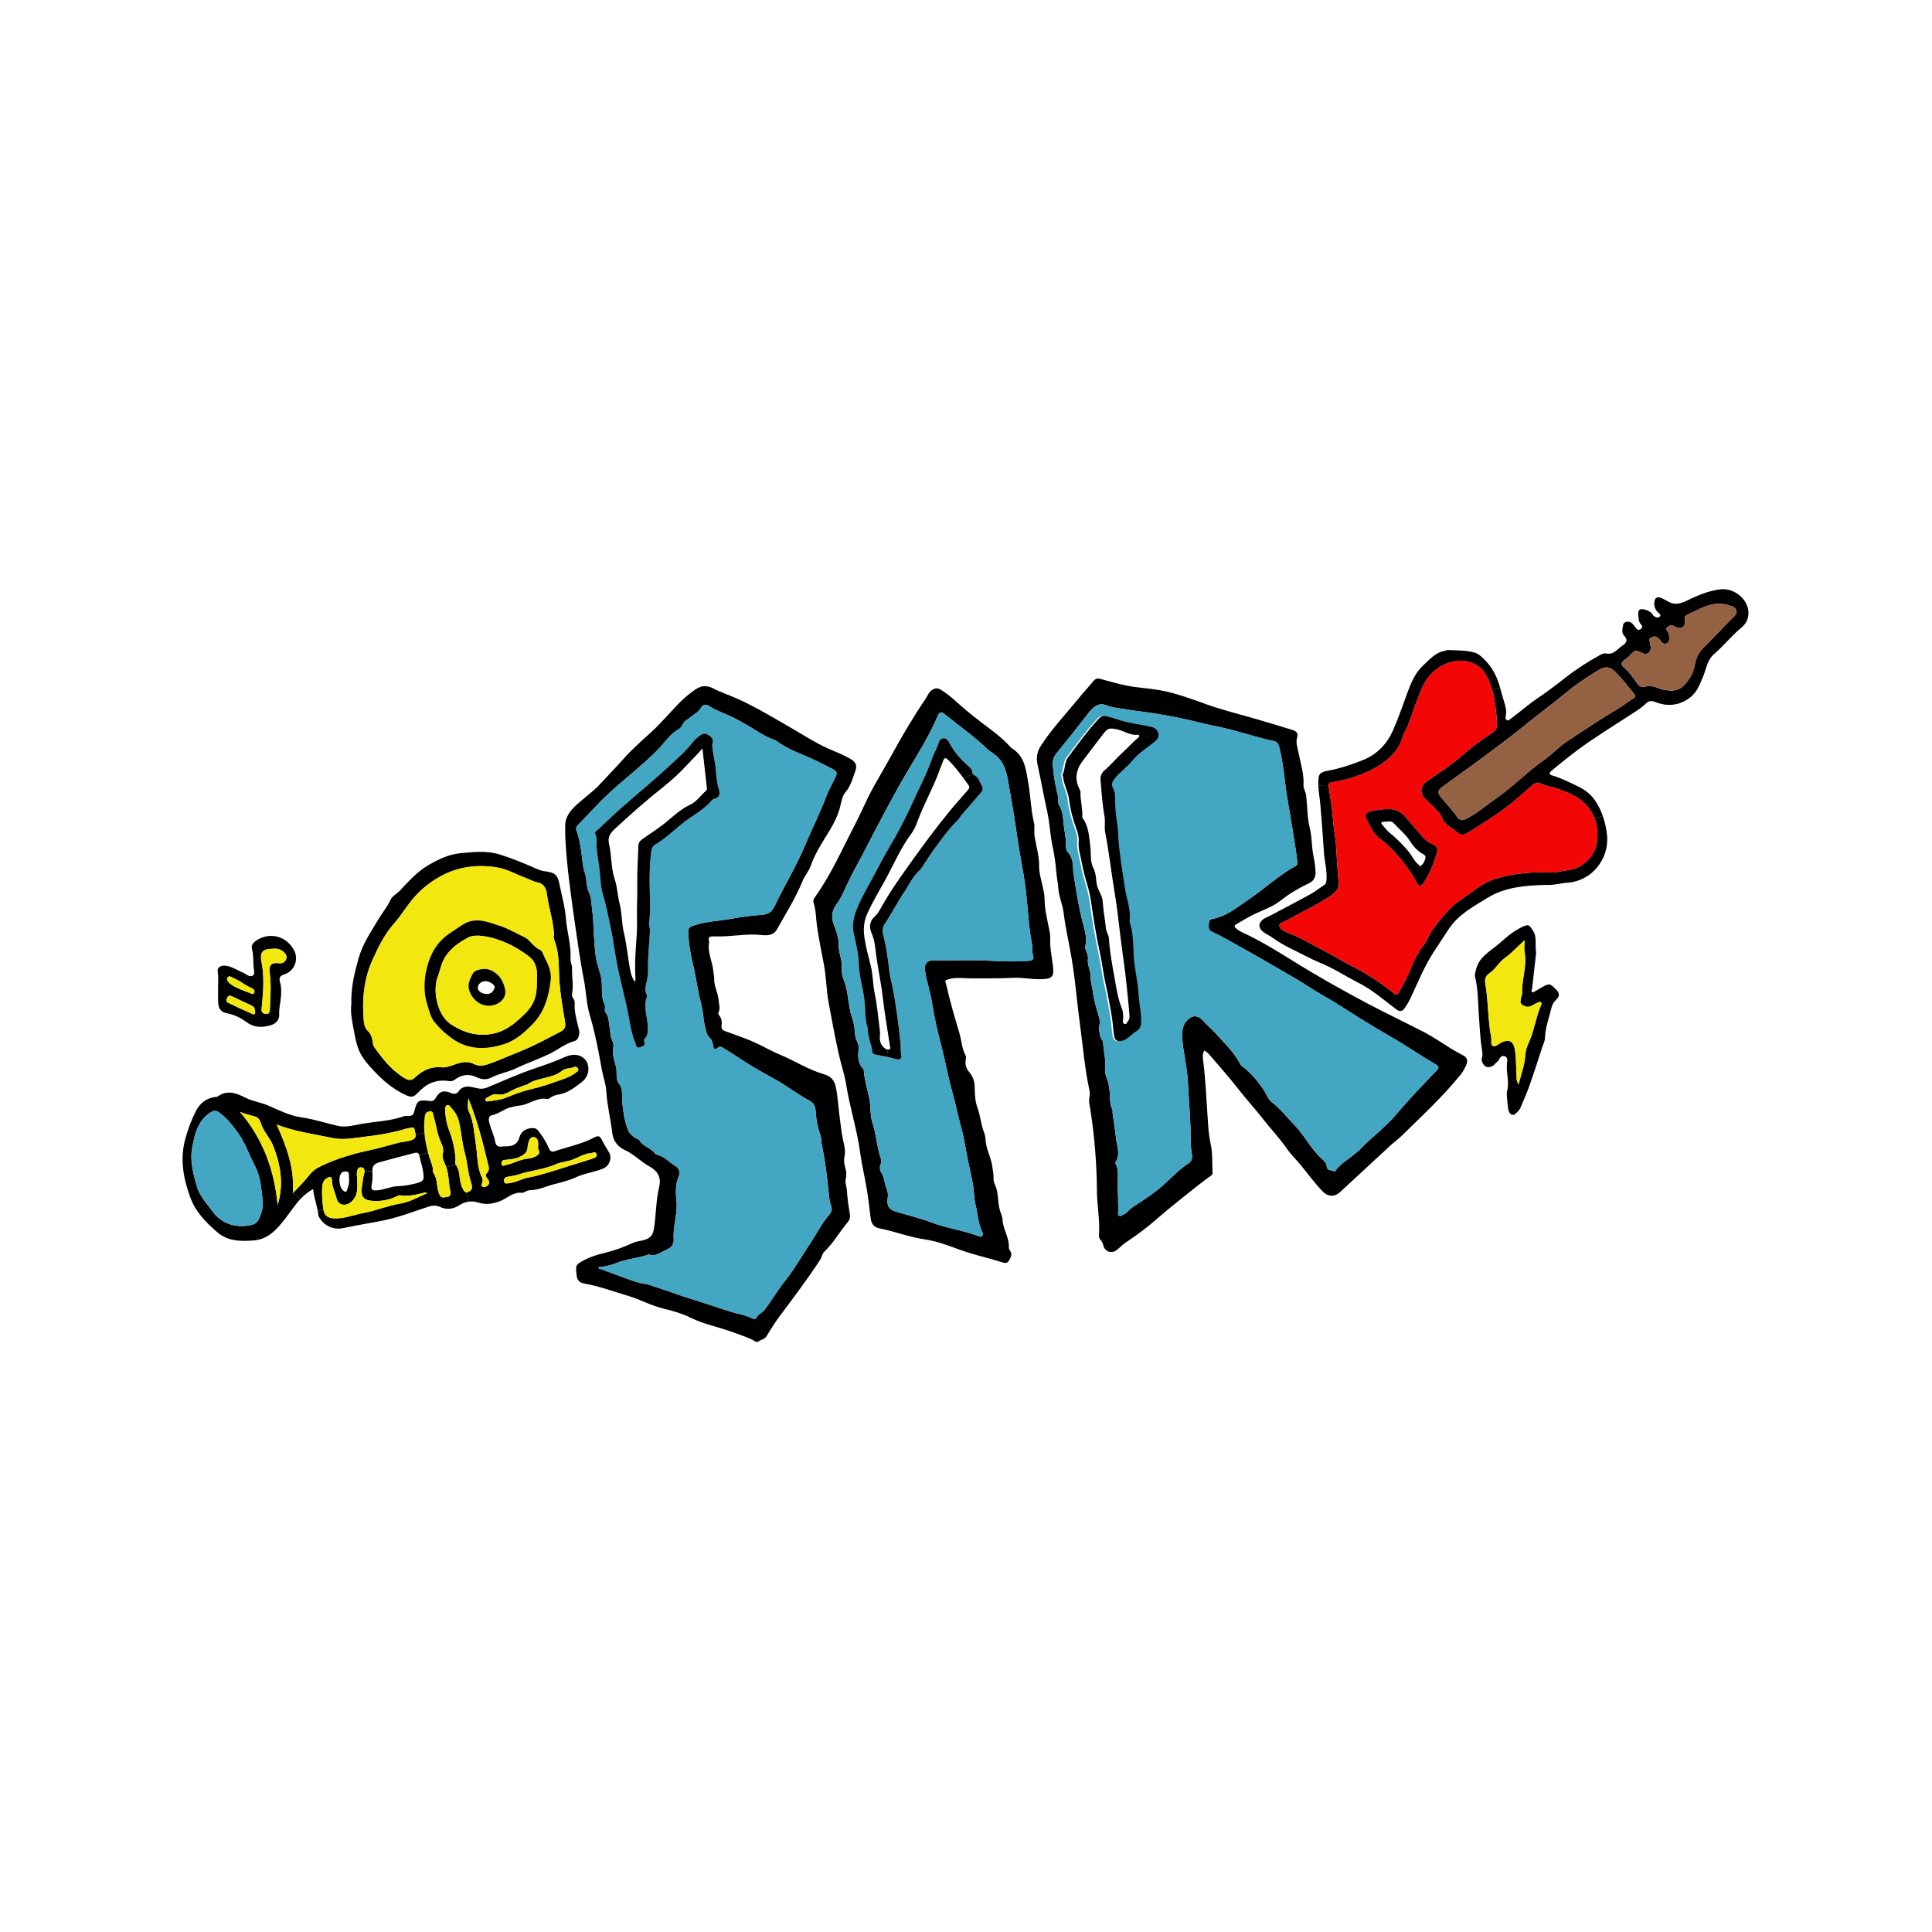 <?xml version="1.0" encoding="UTF-8" standalone="no"?>
<!-- Created with Inkscape (http://www.inkscape.org/) -->

<svg
   width="1000"
   height="1000"
   viewBox="0 0 264.583 264.583"
   version="1.1"
   id="svg1"
   inkscape:export-filename="logo_big_nocolor_bg.svg"
   inkscape:export-xdpi="96"
   inkscape:export-ydpi="96"
   xmlns:inkscape="http://www.inkscape.org/namespaces/inkscape"
   xmlns:sodipodi="http://sodipodi.sourceforge.net/DTD/sodipodi-0.dtd"
   xmlns="http://www.w3.org/2000/svg"
   xmlns:svg="http://www.w3.org/2000/svg">
  <sodipodi:namedview
     id="namedview1"
     pagecolor="#ffffff"
     bordercolor="#000000"
     borderopacity="0.25"
     inkscape:showpageshadow="2"
     inkscape:pageopacity="0.0"
     inkscape:pagecheckerboard="0"
     inkscape:deskcolor="#d1d1d1"
     inkscape:document-units="px" />
  <defs
     id="defs1" />
  <g
     inkscape:label="Layer 1"
     inkscape:groupmode="layer"
     id="layer1">
    <g
       id="g3"
       transform="matrix(1.842,0,0,1.842,-109.096,-98.6)">
      <path
         class="cls-1"
         d="m 189.218,99.019 c 0.029,0.471 -0.161,0.873 -0.513,1.162 -0.738,0.606 -1.323,1.363 -2.045,1.979 -0.519,0.445 -0.572,1.103 -0.815,1.672 -0.235,0.556 -0.437,1.138 -0.926,1.524 -0.791,0.624 -1.677,0.736 -2.619,0.37 -0.267,-0.103 -0.476,-0.124 -0.709,0.111 -0.336,0.336 -0.749,0.579 -1.151,0.839 -1.085,0.701 -2.178,1.389 -3.241,2.122 -0.902,0.624 -1.744,1.307 -2.582,2.003 -0.283,0.233 -0.193,0.32 0.069,0.4 0.664,0.201 1.278,0.513 1.897,0.812 0.577,0.28 1.027,0.661 1.365,1.236 0.18,0.304 0.325,0.616 0.439,0.934 l -0.603,0.209 c -0.185,-0.484 -0.487,-0.915 -0.908,-1.281 -0.545,-0.471 -1.265,-0.743 -1.974,-0.984 -0.344,-0.116 -0.72,-0.135 -1.042,-0.304 -0.294,-0.153 -0.519,-0.085 -0.746,0.119 -0.471,0.418 -0.942,0.831 -1.423,1.233 -0.831,0.688 -1.741,1.27 -2.651,1.841 -1.392,0.873 -0.942,0.696 -2.164,-0.111 -0.064,-0.042 -0.114,-0.101 -0.169,-0.151 -0.116,-0.101 -0.214,-0.214 -0.251,-0.368 -0.056,-0.217 -0.201,-0.37 -0.341,-0.534 -0.275,-0.325 -0.595,-0.606 -0.902,-0.9 -0.46,-0.445 -0.41,-1.005 0.124,-1.365 0.923,-0.622 1.852,-1.222 2.688,-1.971 0.664,-0.598 1.4,-1.124 2.154,-1.611 0.27,-0.172 0.376,-0.4 0.349,-0.728 -0.066,-0.831 -0.138,-1.659 -0.362,-2.461 l 0.587,-0.164 c 0.101,0.352 0.188,0.709 0.302,1.056 0.111,0.349 0.198,0.701 0.119,1.072 -0.018,0.101 -0.029,0.209 0.066,0.278 0.106,0.074 0.196,-0.005 0.273,-0.066 0.426,-0.328 0.852,-0.659 1.273,-0.997 0.516,-0.418 1.085,-0.762 1.611,-1.159 0.41,-0.31 0.826,-0.614 1.225,-0.929 0.802,-0.632 1.656,-1.177 2.545,-1.672 0.138,-0.077 0.325,-0.159 0.466,-0.124 0.561,0.127 0.828,-0.325 1.196,-0.569 0.296,-0.196 0.484,-0.407 0.132,-0.77 -0.191,-0.196 -0.106,-0.534 -0.056,-0.794 0.05,-0.254 0.447,-0.307 0.659,-0.106 0.119,0.111 0.217,0.246 0.315,0.376 0.095,0.127 0.206,0.14 0.328,0.053 0.124,-0.087 0.146,-0.233 0.045,-0.328 -0.23,-0.22 -0.191,-0.508 -0.222,-0.773 -0.037,-0.333 0.127,-0.437 0.45,-0.355 0.265,0.066 0.495,0.159 0.638,0.41 0.029,0.053 0.09,0.09 0.143,0.122 0.13,0.082 0.288,0.09 0.381,-0.021 0.093,-0.111 -0.045,-0.204 -0.122,-0.275 -0.209,-0.191 -0.31,-0.429 -0.302,-0.704 0.016,-0.421 0.214,-0.537 0.595,-0.357 0.18,0.087 0.347,0.196 0.529,0.28 0.632,0.294 1.138,-0.048 1.667,-0.291 0.675,-0.31 1.365,-0.574 2.109,-0.664 1.021,-0.122 2.037,0.691 2.103,1.675 z m -1.27,0.54 c 0.185,-0.193 0.439,-0.355 0.362,-0.651 -0.079,-0.315 -0.423,-0.312 -0.669,-0.418 -0.021,-0.011 -0.05,-0.005 -0.074,-0.011 -1.103,-0.251 -1.987,0.344 -2.916,0.765 -0.172,0.079 -0.183,0.235 -0.161,0.418 0.053,0.479 -0.241,0.683 -0.677,0.489 -0.069,-0.032 -0.13,-0.077 -0.196,-0.111 -0.188,-0.093 -0.318,0.042 -0.442,0.132 -0.122,0.087 -0.032,0.206 0.029,0.299 0.122,0.177 0.138,0.378 0.124,0.577 -0.008,0.138 -0.048,0.28 -0.212,0.325 -0.164,0.048 -0.286,0 -0.384,-0.148 -0.069,-0.103 -0.161,-0.193 -0.254,-0.278 -0.153,-0.138 -0.312,-0.111 -0.487,-0.018 -0.191,0.101 -0.127,0.23 -0.09,0.381 0.037,0.146 0.058,0.299 0.05,0.447 -0.021,0.312 -0.318,0.474 -0.598,0.341 -0.556,-0.262 -0.569,-0.267 -0.982,0.196 -0.13,0.143 -0.296,0.228 -0.437,0.352 -0.177,0.159 -0.196,0.31 -0.005,0.468 0.415,0.349 0.714,0.802 1.029,1.236 0.148,0.201 0.27,0.278 0.527,0.23 0.344,-0.064 0.696,-0.053 1.032,0.106 0.288,0.138 0.606,0.156 0.886,0.185 0.4,0.011 0.72,-0.093 0.99,-0.357 0.46,-0.455 0.749,-0.997 0.857,-1.64 0.077,-0.445 0.291,-0.844 0.598,-1.156 0.701,-0.717 1.405,-1.431 2.098,-2.159 z m -7.279,5.887 c 0.148,-0.095 0.175,-0.188 0.053,-0.331 -0.267,-0.318 -0.519,-0.643 -0.786,-0.96 -0.135,-0.164 -0.291,-0.312 -0.429,-0.474 -0.513,-0.609 -0.889,-0.691 -1.548,-0.265 -0.757,0.487 -1.521,0.958 -2.217,1.545 -1.042,0.876 -2.151,1.672 -3.207,2.537 -1.077,0.881 -2.204,1.701 -3.318,2.532 -0.897,0.667 -1.812,1.307 -2.715,1.968 -0.415,0.304 -0.426,0.452 -0.101,0.855 0.389,0.476 0.828,0.908 1.164,1.426 0.079,0.124 0.217,0.209 0.4,0.222 0.066,-0.021 0.153,-0.042 0.233,-0.079 0.786,-0.37 1.431,-0.963 2.14,-1.447 1.323,-0.902 2.434,-2.08 3.754,-2.998 0.572,-0.4 1.048,-0.945 1.63,-1.323 1.167,-0.757 2.307,-1.553 3.508,-2.254 0.495,-0.288 0.958,-0.638 1.437,-0.955 z"
         id="path280-6"
         style="stroke-width:0px" />
      <path
         class="cls-8"
         d="m 188.31,98.907 c 0.077,0.296 -0.177,0.458 -0.362,0.651 -0.693,0.728 -1.397,1.442 -2.098,2.159 -0.307,0.312 -0.521,0.712 -0.598,1.156 -0.108,0.643 -0.397,1.185 -0.857,1.64 -0.27,0.265 -0.59,0.368 -0.99,0.357 -0.28,-0.029 -0.598,-0.048 -0.886,-0.185 -0.336,-0.159 -0.688,-0.169 -1.032,-0.106 -0.257,0.048 -0.378,-0.029 -0.527,-0.23 -0.315,-0.434 -0.614,-0.886 -1.029,-1.236 -0.191,-0.159 -0.172,-0.31 0.005,-0.468 0.14,-0.124 0.307,-0.209 0.437,-0.352 0.413,-0.463 0.426,-0.458 0.982,-0.196 0.28,0.132 0.577,-0.029 0.598,-0.341 0.008,-0.148 -0.013,-0.302 -0.05,-0.447 -0.037,-0.151 -0.101,-0.28 0.09,-0.381 0.175,-0.093 0.333,-0.119 0.487,0.018 0.093,0.085 0.185,0.175 0.254,0.278 0.098,0.148 0.22,0.196 0.384,0.148 0.164,-0.045 0.204,-0.188 0.212,-0.325 0.013,-0.198 -0.003,-0.4 -0.124,-0.577 -0.061,-0.093 -0.151,-0.212 -0.029,-0.299 0.124,-0.09 0.254,-0.225 0.442,-0.132 0.066,0.034 0.127,0.079 0.196,0.111 0.437,0.193 0.73,-0.011 0.677,-0.489 -0.021,-0.183 -0.011,-0.339 0.161,-0.418 0.929,-0.421 1.812,-1.016 2.916,-0.765 0.024,0.005 0.053,0 0.074,0.011 0.246,0.106 0.59,0.103 0.669,0.418 z"
         id="path281-5"
         style="fill:#956143;stroke-width:0px" />
      <path
         class="cls-8"
         d="m 180.722,105.115 c 0.122,0.143 0.095,0.235 -0.053,0.331 -0.479,0.318 -0.942,0.667 -1.437,0.955 -1.201,0.701 -2.342,1.498 -3.508,2.254 -0.582,0.378 -1.058,0.923 -1.63,1.323 -1.32,0.918 -2.432,2.095 -3.754,2.998 -0.709,0.484 -1.355,1.077 -2.14,1.447 -0.079,0.037 -0.167,0.058 -0.233,0.079 -0.183,-0.013 -0.32,-0.098 -0.4,-0.222 -0.336,-0.519 -0.775,-0.95 -1.164,-1.426 -0.325,-0.402 -0.315,-0.55 0.101,-0.855 0.902,-0.661 1.818,-1.302 2.715,-1.968 1.114,-0.831 2.241,-1.651 3.318,-2.532 1.056,-0.865 2.164,-1.662 3.207,-2.537 0.696,-0.587 1.46,-1.058 2.217,-1.545 0.659,-0.426 1.035,-0.344 1.548,0.265 0.138,0.161 0.294,0.31 0.429,0.474 0.267,0.318 0.519,0.643 0.786,0.96 z"
         id="path282-7"
         style="fill:#956143;stroke-width:0px" />
      <path
         class="cls-1"
         d="m 178.709,115.658 c 0.153,1.701 -1.098,3.35 -2.9,3.493 -0.561,0.042 -1.111,0.209 -1.68,0.169 -1.503,0.045 -3.006,0.153 -4.321,0.968 -1.061,0.654 -2.188,1.249 -2.895,2.349 -0.352,0.545 -0.709,1.09 -1.069,1.63 -0.736,1.111 -1.214,2.349 -1.786,3.543 -0.114,0.238 -0.251,0.466 -0.405,0.68 -0.132,0.183 -0.267,0.257 -0.455,0.177 -0.053,-0.024 -0.108,-0.058 -0.169,-0.103 -0.91,-0.68 -1.773,-1.445 -2.789,-1.958 -0.807,-0.405 -1.564,-0.9 -2.376,-1.281 -0.439,-0.206 -0.905,-0.378 -1.333,-0.603 -0.908,-0.476 -1.863,-0.868 -2.696,-1.479 -0.233,-0.169 -0.505,-0.27 -0.73,-0.46 -0.323,-0.278 -0.328,-0.611 0.005,-0.884 0.161,-0.132 0.355,-0.191 0.532,-0.283 0.108,-0.058 0.214,-0.114 0.323,-0.172 0.889,-0.468 1.781,-0.934 2.662,-1.418 0.37,-0.206 0.709,-0.471 1.061,-0.709 0.159,-0.106 0.156,-0.273 0.164,-0.437 0.037,-0.672 -0.151,-1.323 -0.193,-1.987 -0.074,-1.177 -0.167,-2.352 -0.267,-3.527 -0.04,-0.482 -0.135,-0.96 -0.151,-1.447 l 0.762,-0.021 c 0,0.021 0,0.048 0.005,0.077 0.106,0.794 0.265,1.58 0.315,2.381 0.037,0.624 0.169,1.244 0.222,1.868 0.079,0.937 0.095,1.881 0.204,2.813 0.056,0.479 -0.124,0.765 -0.476,1.013 -1.019,0.72 -2.162,1.222 -3.241,1.836 -0.254,0.146 -0.736,0.278 -0.688,0.482 0.064,0.278 0.471,0.45 0.788,0.569 0.881,0.336 1.672,0.847 2.511,1.265 0.728,0.362 1.413,0.81 2.143,1.175 0.947,0.471 1.82,1.05 2.672,1.68 0.754,0.556 0.508,0.659 1.024,-0.212 0.548,-0.915 0.807,-1.979 1.439,-2.852 0.132,-0.183 0.291,-0.355 0.378,-0.558 0.376,-0.855 0.992,-1.535 1.603,-2.215 0.585,-0.646 1.36,-1.064 2.045,-1.587 0.503,-0.384 1.095,-0.68 1.709,-0.847 1.225,-0.333 2.484,-0.442 3.757,-0.397 0.447,0.048 0.87,-0.114 1.304,-0.151 1.098,-0.093 2.148,-1.011 2.262,-2.262 0.053,-0.569 -0.013,-1.103 -0.198,-1.585 l 0.603,-0.209 c 0.172,0.474 0.275,0.963 0.323,1.476 z"
         id="path283-2"
         style="stroke-width:0px" />
      <path
         class="cls-14"
         d="m 177.783,114.391 c 0.185,0.482 0.251,1.016 0.198,1.585 -0.114,1.251 -1.164,2.17 -2.262,2.262 -0.434,0.037 -0.857,0.198 -1.304,0.151 -1.273,-0.045 -2.532,0.064 -3.757,0.397 -0.614,0.167 -1.206,0.463 -1.709,0.847 -0.685,0.524 -1.46,0.942 -2.045,1.587 -0.611,0.68 -1.228,1.36 -1.603,2.215 -0.087,0.204 -0.246,0.376 -0.378,0.558 -0.632,0.873 -0.892,1.937 -1.439,2.852 -0.516,0.87 -0.27,0.767 -1.024,0.212 -0.852,-0.63 -1.725,-1.209 -2.672,-1.68 -0.73,-0.365 -1.416,-0.812 -2.143,-1.175 -0.839,-0.418 -1.63,-0.929 -2.511,-1.265 -0.318,-0.119 -0.725,-0.291 -0.788,-0.569 -0.048,-0.204 0.434,-0.336 0.688,-0.482 1.079,-0.614 2.223,-1.117 3.241,-1.836 0.352,-0.249 0.532,-0.534 0.476,-1.013 -0.108,-0.931 -0.124,-1.876 -0.204,-2.813 -0.053,-0.624 -0.185,-1.244 -0.222,-1.868 -0.05,-0.802 -0.209,-1.587 -0.315,-2.381 -0.005,-0.029 -0.005,-0.056 -0.005,-0.077 0,-0.146 0.077,-0.191 0.235,-0.214 1.199,-0.188 2.365,-0.556 3.392,-1.167 0.855,-0.513 1.622,-1.22 1.9,-2.281 0.071,-0.275 0.267,-0.505 0.368,-0.778 0.349,-0.926 0.643,-1.871 1.042,-2.778 0.397,-0.897 1.072,-1.564 1.958,-1.873 0.609,-0.212 1.347,-0.233 1.984,0.085 0.564,0.28 0.881,0.794 1.101,1.373 0.069,0.183 0.13,0.365 0.18,0.55 0.225,0.802 0.296,1.63 0.362,2.461 0.026,0.328 -0.079,0.556 -0.349,0.728 -0.754,0.487 -1.49,1.013 -2.154,1.611 -0.836,0.749 -1.765,1.349 -2.688,1.971 -0.534,0.36 -0.585,0.921 -0.124,1.365 0.307,0.294 0.627,0.574 0.902,0.9 0.14,0.164 0.286,0.318 0.341,0.534 0.037,0.153 0.135,0.267 0.251,0.368 0.056,0.05 0.106,0.108 0.169,0.151 1.222,0.807 0.773,0.984 2.164,0.111 0.91,-0.572 1.82,-1.154 2.651,-1.841 0.482,-0.402 0.953,-0.815 1.423,-1.233 0.228,-0.204 0.452,-0.273 0.746,-0.119 0.323,0.169 0.699,0.188 1.042,0.304 0.709,0.241 1.429,0.513 1.974,0.984 0.421,0.365 0.722,0.796 0.908,1.281 z m -11.726,2.551 c 0.093,-0.294 -0.013,-0.508 -0.307,-0.635 -0.23,-0.101 -0.45,-0.222 -0.624,-0.415 -0.484,-0.534 -0.95,-1.085 -1.421,-1.63 -0.389,-0.445 -0.815,-0.587 -1.246,-0.574 -0.497,-0.005 -0.876,0.079 -1.259,0.153 -0.394,0.074 -0.556,0.273 -0.36,0.614 0.267,0.471 0.447,1.008 0.908,1.36 0.347,0.265 0.688,0.545 0.99,0.863 0.709,0.746 1.341,1.553 1.828,2.469 0.095,0.18 0.23,0.4 0.437,0.111 0.503,-0.701 0.799,-1.5 1.056,-2.315 z"
         id="path284"
         style="fill:#f20606;stroke-width:0px" />
      <path
         class="cls-1"
         d="m 174.912,127.088 c 0.273,0.275 0.294,0.516 0.011,0.767 -0.32,0.286 -0.373,0.691 -0.466,1.048 -0.156,0.587 -0.355,1.175 -0.365,1.797 -0.003,0.23 -0.122,0.434 -0.193,0.648 -0.31,0.953 -0.611,1.908 -0.945,2.852 -0.201,0.577 -0.452,1.135 -0.691,1.699 -0.085,0.201 -0.262,0.339 -0.421,0.476 -0.156,0.135 -0.402,-0.026 -0.466,-0.312 -0.045,-0.209 -0.064,-0.423 -0.079,-0.635 -0.018,-0.265 -0.082,-0.542 -0.018,-0.788 0.185,-0.714 -0.106,-1.418 -0.003,-2.13 0.024,-0.167 0.037,-0.389 -0.172,-0.452 -0.188,-0.058 -0.333,0.021 -0.423,0.243 -0.048,0.116 -0.209,0.206 -0.302,0.325 -0.175,0.23 -0.505,0.291 -0.672,0.206 -0.161,-0.082 -0.376,-0.378 -0.307,-0.624 0.103,-0.365 -0.013,-0.688 -0.053,-1.032 -0.082,-0.733 -0.124,-1.468 -0.175,-2.204 -0.066,-0.945 -0.045,-1.897 -0.28,-2.823 -0.04,-0.156 0.026,-0.312 0.058,-0.471 0.209,-1.042 1.135,-1.45 1.812,-2.061 0.519,-0.466 1.066,-0.918 1.714,-1.209 0.423,-0.191 0.458,-0.077 0.709,0.291 0.341,0.505 0.143,1.027 0.249,1.667 -0.09,0.791 -0.193,1.712 -0.296,2.63 -0.011,0.095 -0.095,0.214 0,0.283 0.095,0.071 0.183,-0.037 0.267,-0.085 0.14,-0.079 0.283,-0.161 0.426,-0.243 0.579,-0.331 0.622,-0.325 1.079,0.138 z m -1.106,1.156 c 0.032,-0.069 0.053,-0.153 -0.024,-0.206 -0.069,-0.05 -0.146,-0.005 -0.212,0.026 -0.159,0.077 -0.323,0.146 -0.471,0.238 -0.259,0.159 -0.505,0.053 -0.706,-0.071 -0.198,-0.124 -0.116,-0.36 -0.069,-0.558 0.029,-0.108 0.074,-0.22 0.069,-0.331 -0.037,-1.008 0.378,-1.99 0.183,-3.011 -0.048,-0.262 -0.005,-0.542 -0.005,-0.894 -0.521,0.476 -0.95,0.945 -1.466,1.32 -0.445,0.323 -0.699,0.839 -1.167,1.148 -0.228,0.151 -0.341,0.407 -0.288,0.696 0.238,1.344 0.183,2.72 0.445,4.061 0.042,0.214 -0.066,0.534 0.114,0.627 0.206,0.103 0.431,-0.148 0.64,-0.251 0.545,-0.267 0.884,-0.122 0.997,0.479 0.111,0.593 0.087,1.199 0.127,1.799 0.018,0.275 -0.037,0.566 0.156,0.826 0.188,-0.728 0.452,-1.431 0.503,-2.18 0.021,-0.312 0.106,-0.598 0.233,-0.868 0.434,-0.913 0.537,-1.929 0.942,-2.85 z"
         id="path285-2"
         style="stroke-width:0px" />
      <path
         class="cls-2"
         d="m 173.782,128.038 c 0.077,0.053 0.056,0.138 0.024,0.206 -0.405,0.921 -0.508,1.937 -0.942,2.85 -0.127,0.27 -0.212,0.556 -0.233,0.868 -0.05,0.749 -0.315,1.453 -0.503,2.18 -0.193,-0.259 -0.138,-0.55 -0.156,-0.826 -0.04,-0.601 -0.016,-1.206 -0.127,-1.799 -0.114,-0.601 -0.452,-0.746 -0.997,-0.479 -0.209,0.103 -0.434,0.355 -0.64,0.251 -0.18,-0.093 -0.071,-0.413 -0.114,-0.627 -0.262,-1.341 -0.206,-2.717 -0.445,-4.061 -0.053,-0.288 0.061,-0.545 0.288,-0.696 0.468,-0.31 0.722,-0.826 1.167,-1.148 0.516,-0.376 0.945,-0.844 1.466,-1.32 0,0.352 -0.042,0.632 0.005,0.894 0.196,1.021 -0.22,2.003 -0.183,3.011 0.005,0.111 -0.04,0.222 -0.069,0.331 -0.048,0.198 -0.13,0.434 0.069,0.558 0.201,0.124 0.447,0.23 0.706,0.071 0.148,-0.093 0.312,-0.161 0.471,-0.238 0.066,-0.032 0.143,-0.077 0.212,-0.026 z"
         id="path286"
         style="fill:#f2e70f;stroke-width:0px" />
      <path
         class="cls-1"
         d="m 170.716,104.525 c 0.013,0.042 0.024,0.085 0.034,0.127 l -0.587,0.164 c -0.05,-0.185 -0.111,-0.368 -0.18,-0.55 -0.22,-0.579 -0.537,-1.093 -1.101,-1.373 -0.638,-0.318 -1.376,-0.296 -1.984,-0.085 -0.886,0.31 -1.561,0.976 -1.958,1.873 -0.4,0.908 -0.693,1.852 -1.042,2.778 -0.101,0.273 -0.296,0.503 -0.368,0.778 -0.278,1.061 -1.045,1.767 -1.9,2.281 -1.027,0.611 -2.193,0.979 -3.392,1.167 -0.159,0.024 -0.235,0.069 -0.235,0.214 l -0.762,0.021 c -0.005,-0.064 -0.005,-0.13 -0.005,-0.196 0.008,-0.64 0.087,-0.775 0.714,-0.892 0.908,-0.172 1.775,-0.458 2.627,-0.802 1.042,-0.421 1.773,-1.201 2.217,-2.199 0.421,-0.953 0.751,-1.945 1.114,-2.921 0.262,-0.706 0.561,-1.376 1.109,-1.889 0.479,-0.447 0.918,-0.979 1.622,-1.106 0.087,-0.016 0.172,-0.064 0.257,-0.058 0.661,0.037 1.328,0 1.976,0.196 0.161,0.05 0.291,0.127 0.421,0.235 0.712,0.595 1.167,1.339 1.423,2.236 z"
         id="path287-0"
         style="stroke-width:0px" />
      <path
         class="cls-1"
         d="m 168.014,131.996 c 0.315,0.164 0.347,0.442 0.228,0.706 -0.114,0.246 -0.235,0.495 -0.413,0.714 -1.328,1.638 -2.873,3.069 -4.374,4.54 -0.267,0.265 -0.579,0.484 -0.855,0.738 -1.246,1.146 -2.487,2.297 -3.725,3.448 -0.418,0.386 -0.908,0.381 -1.307,-0.029 -0.585,-0.606 -1.082,-1.283 -1.609,-1.937 -0.339,-0.418 -0.741,-0.791 -1.045,-1.23 -0.572,-0.828 -1.267,-1.553 -1.884,-2.344 -0.558,-0.714 -1.183,-1.392 -1.744,-2.111 -0.669,-0.86 -1.392,-1.675 -2.101,-2.5 -0.124,-0.146 -0.254,-0.273 -0.426,-0.355 -0.13,0.243 -0.114,0.495 -0.082,0.743 0.172,1.344 0.233,2.696 0.323,4.045 0.05,0.722 0.074,1.439 0.238,2.162 0.153,0.685 0.098,1.416 0.14,2.127 0.008,0.138 -0.079,0.198 -0.175,0.267 -0.32,0.235 -0.646,0.463 -0.955,0.714 -0.997,0.81 -2.021,1.587 -2.987,2.437 -0.722,0.635 -1.498,1.22 -2.307,1.752 -0.251,0.161 -0.458,0.389 -0.693,0.577 -0.384,0.302 -0.886,0.14 -1.003,-0.331 -0.04,-0.161 -0.098,-0.299 -0.212,-0.423 -0.071,-0.079 -0.124,-0.188 -0.116,-0.31 0.066,-0.926 -0.066,-1.839 -0.13,-2.757 -0.032,-0.476 -0.016,-0.953 -0.032,-1.429 -0.064,-1.897 -0.228,-3.781 -0.556,-5.652 -0.056,-0.32 0.087,-0.627 0.018,-0.937 -0.355,-1.619 -0.484,-3.273 -0.709,-4.913 -0.188,-1.363 -0.299,-2.736 -0.492,-4.096 -0.146,-1.042 -0.36,-2.072 -0.556,-3.106 -0.085,-0.429 -0.124,-0.865 -0.198,-1.296 -0.093,-0.545 -0.325,-1.056 -0.362,-1.611 -0.032,-0.434 -0.124,-0.863 -0.159,-1.296 -0.053,-0.624 -0.138,-1.249 -0.273,-1.857 -0.185,-0.847 -0.206,-1.712 -0.392,-2.556 -0.254,-1.151 -0.463,-2.312 -0.714,-3.463 -0.114,-0.516 -0.074,-0.963 0.225,-1.431 0.81,-1.265 1.841,-2.347 2.783,-3.5 0.365,-0.45 0.759,-0.873 1.124,-1.32 0.148,-0.183 0.294,-0.235 0.521,-0.175 0.691,0.191 1.378,0.394 2.08,0.524 0.762,0.143 1.545,0.175 2.31,0.312 1.201,0.212 2.344,0.638 3.49,1.05 1.244,0.447 2.527,0.754 3.791,1.124 0.865,0.254 1.73,0.508 2.59,0.781 0.28,0.09 0.495,0.193 0.365,0.622 -0.095,0.318 0.04,0.717 0.111,1.072 0.156,0.796 0.421,1.574 0.373,2.41 -0.016,0.246 0.164,0.497 0.196,0.754 0.095,0.81 0.074,1.64 0.267,2.421 0.177,0.714 0.135,1.442 0.286,2.151 0.082,0.378 0.14,0.786 0.148,1.185 0.005,0.36 -0.167,0.638 -0.487,0.788 -0.749,0.355 -1.458,0.77 -2.109,1.286 -0.233,0.183 -0.484,0.331 -0.743,0.463 -0.434,0.217 -0.892,0.389 -1.326,0.606 -0.434,0.217 -0.81,0.452 -1.212,0.683 -0.238,0.135 -0.111,0.265 0.029,0.37 0.31,0.243 0.685,0.37 1.032,0.548 1.042,0.529 2.04,1.135 3.029,1.754 1.873,1.172 3.797,2.254 5.752,3.286 0.672,0.355 1.352,0.693 2.032,1.032 0.68,0.339 1.357,0.675 2.032,1.024 0.736,0.378 1.416,0.86 2.125,1.289 0.267,0.161 0.542,0.315 0.82,0.46 z m -1.971,1.114 c 0.183,-0.191 0.164,-0.299 -0.056,-0.431 -0.572,-0.341 -1.14,-0.685 -1.699,-1.05 -0.902,-0.593 -1.844,-1.119 -2.768,-1.67 -0.87,-0.519 -1.73,-1.053 -2.577,-1.603 -0.826,-0.537 -1.701,-0.99 -2.527,-1.532 -0.791,-0.519 -1.635,-0.974 -2.455,-1.458 -0.778,-0.458 -1.561,-0.902 -2.347,-1.341 -0.757,-0.423 -1.503,-0.863 -2.291,-1.222 -0.291,-0.132 -0.228,-0.397 -0.225,-0.622 0,-0.151 0.069,-0.296 0.254,-0.331 1.056,-0.188 1.857,-0.87 2.699,-1.442 1.188,-0.81 2.244,-1.804 3.514,-2.503 0.087,-0.048 0.132,-0.106 0.119,-0.206 -0.029,-0.262 -0.048,-0.527 -0.09,-0.786 -0.201,-1.275 -0.397,-2.551 -0.624,-3.821 -0.243,-1.349 -0.288,-2.733 -0.654,-4.067 -0.061,-0.22 -0.135,-0.344 -0.373,-0.394 -1.423,-0.302 -2.794,-0.804 -4.223,-1.087 -0.64,-0.124 -1.273,-0.286 -1.908,-0.439 -1.061,-0.254 -2.135,-0.439 -3.215,-0.603 -0.532,-0.082 -1.072,-0.124 -1.598,-0.225 -0.503,-0.095 -1.016,-0.111 -1.505,-0.307 -0.534,-0.214 -0.934,0.058 -1.262,0.471 -0.812,1.029 -1.611,2.069 -2.45,3.08 -0.262,0.315 -0.312,0.648 -0.275,1.008 0.071,0.749 0.185,1.492 0.386,2.215 0.061,0.222 -0.05,0.45 0.082,0.661 0.259,0.415 0.288,0.905 0.328,1.368 0.042,0.524 0.198,1.032 0.167,1.569 -0.011,0.164 0.024,0.437 0.177,0.595 0.445,0.463 0.318,1.09 0.402,1.622 0.177,1.14 0.36,2.278 0.635,3.403 0.156,0.64 0.397,1.262 0.225,1.942 -0.024,0.098 0.034,0.22 0.071,0.325 0.069,0.188 0.167,0.381 0.132,0.582 -0.074,0.463 0.22,0.857 0.198,1.336 -0.013,0.312 0.124,0.728 0.161,1.069 0.074,0.683 0.291,1.307 0.468,1.953 0.053,0.191 0.074,0.392 0.026,0.595 -0.069,0.291 0.016,0.574 0.077,0.857 0.034,0.156 0.201,0.254 0.204,0.434 0.008,0.611 0.212,1.212 0.146,1.823 -0.034,0.328 0.024,0.619 0.151,0.908 0.106,0.246 0.13,0.503 0.169,0.765 0.074,0.487 -0.029,1.003 0.22,1.468 0.037,0.069 0.003,0.175 0.013,0.259 0.087,0.64 0.191,1.275 0.259,1.916 0.061,0.561 0.328,1.13 -0.016,1.691 -0.029,0.048 -0.042,0.138 -0.016,0.183 0.27,0.495 0.13,1.032 0.151,1.55 0.029,0.651 0.034,1.302 0.04,1.953 0.003,0.122 -0.071,0.254 0.066,0.341 0.124,0.074 0.209,-0.04 0.31,-0.082 0.119,-0.048 0.225,-0.108 0.31,-0.209 0.214,-0.251 0.492,-0.413 0.767,-0.593 0.691,-0.45 1.373,-0.913 1.987,-1.474 0.574,-0.521 1.109,-1.095 1.765,-1.521 0.251,-0.164 0.315,-0.355 0.278,-0.632 -0.05,-0.373 -0.111,-0.749 -0.106,-1.122 0.024,-1.445 -0.135,-2.879 -0.198,-4.315 -0.024,-0.587 -0.135,-1.169 -0.217,-1.752 -0.071,-0.532 -0.217,-1.053 -0.188,-1.598 0,-0.161 -0.018,-0.328 0.003,-0.489 0.056,-0.426 0.294,-0.767 0.648,-0.968 0.304,-0.169 0.643,-0.011 0.849,0.228 0.307,0.349 0.677,0.635 0.979,0.979 0.646,0.733 1.378,1.397 1.823,2.289 0.04,0.085 0.132,0.148 0.212,0.209 0.635,0.487 1.132,1.098 1.566,1.762 0.185,0.28 0.302,0.648 0.553,0.839 0.656,0.5 1.148,1.151 1.712,1.73 0.759,0.778 1.23,1.802 2.061,2.529 0.143,0.124 0.304,0.294 0.318,0.503 0.018,0.336 0.31,0.286 0.492,0.37 0.18,0.082 0.212,-0.127 0.304,-0.214 0.127,-0.122 0.246,-0.251 0.381,-0.36 0.458,-0.373 0.971,-0.691 1.373,-1.111 0.831,-0.87 1.812,-1.566 2.598,-2.5 0.958,-1.14 1.998,-2.217 3.032,-3.297 z"
         id="path288-6"
         style="stroke-width:0px" />
      <path
         class="cls-9"
         d="m 165.988,132.679 c 0.22,0.132 0.238,0.241 0.056,0.431 -1.035,1.079 -2.074,2.156 -3.032,3.297 -0.786,0.934 -1.767,1.63 -2.598,2.5 -0.402,0.421 -0.915,0.738 -1.373,1.111 -0.135,0.108 -0.254,0.238 -0.381,0.36 -0.093,0.087 -0.124,0.296 -0.304,0.214 -0.183,-0.085 -0.474,-0.034 -0.492,-0.37 -0.013,-0.209 -0.175,-0.378 -0.318,-0.503 -0.831,-0.728 -1.302,-1.752 -2.061,-2.529 -0.564,-0.579 -1.056,-1.23 -1.712,-1.73 -0.251,-0.191 -0.368,-0.558 -0.553,-0.839 -0.434,-0.664 -0.931,-1.275 -1.566,-1.762 -0.079,-0.061 -0.172,-0.124 -0.212,-0.209 -0.445,-0.892 -1.177,-1.556 -1.823,-2.289 -0.302,-0.344 -0.672,-0.63 -0.979,-0.979 -0.206,-0.238 -0.545,-0.397 -0.849,-0.228 -0.355,0.201 -0.593,0.542 -0.648,0.968 -0.021,0.161 -0.003,0.328 -0.003,0.489 -0.029,0.545 0.116,1.066 0.188,1.598 0.082,0.582 0.193,1.164 0.217,1.752 0.064,1.437 0.222,2.871 0.198,4.315 -0.005,0.373 0.056,0.749 0.106,1.122 0.037,0.278 -0.026,0.468 -0.278,0.632 -0.656,0.426 -1.191,1 -1.765,1.521 -0.614,0.561 -1.296,1.024 -1.987,1.474 -0.275,0.18 -0.553,0.341 -0.767,0.593 -0.085,0.101 -0.191,0.161 -0.31,0.209 -0.101,0.042 -0.185,0.156 -0.31,0.082 -0.138,-0.087 -0.064,-0.22 -0.066,-0.341 -0.005,-0.651 -0.011,-1.302 -0.04,-1.953 -0.021,-0.519 0.119,-1.056 -0.151,-1.55 -0.026,-0.045 -0.013,-0.135 0.016,-0.183 0.344,-0.561 0.077,-1.13 0.016,-1.691 -0.069,-0.64 -0.172,-1.275 -0.259,-1.916 -0.011,-0.085 0.024,-0.191 -0.013,-0.259 -0.249,-0.466 -0.146,-0.982 -0.22,-1.468 -0.04,-0.262 -0.064,-0.519 -0.169,-0.765 -0.127,-0.288 -0.185,-0.579 -0.151,-0.908 0.066,-0.611 -0.138,-1.212 -0.146,-1.823 -0.003,-0.18 -0.169,-0.278 -0.204,-0.434 -0.061,-0.283 -0.146,-0.566 -0.077,-0.857 0.048,-0.204 0.026,-0.405 -0.026,-0.595 -0.177,-0.646 -0.394,-1.27 -0.468,-1.953 -0.037,-0.341 -0.175,-0.757 -0.161,-1.069 0.021,-0.479 -0.273,-0.873 -0.198,-1.336 0.034,-0.201 -0.064,-0.394 -0.132,-0.582 -0.037,-0.106 -0.095,-0.228 -0.071,-0.325 0.172,-0.68 -0.069,-1.302 -0.225,-1.942 -0.275,-1.124 -0.458,-2.262 -0.635,-3.403 -0.085,-0.532 0.042,-1.159 -0.402,-1.622 -0.153,-0.159 -0.188,-0.431 -0.177,-0.595 0.032,-0.537 -0.124,-1.045 -0.167,-1.569 -0.04,-0.463 -0.069,-0.953 -0.328,-1.368 -0.132,-0.212 -0.021,-0.439 -0.082,-0.661 -0.201,-0.722 -0.315,-1.466 -0.386,-2.215 -0.037,-0.36 0.013,-0.693 0.275,-1.008 0.839,-1.011 1.638,-2.051 2.45,-3.08 0.328,-0.413 0.728,-0.685 1.262,-0.471 0.489,0.196 1.003,0.212 1.505,0.307 0.527,0.101 1.066,0.143 1.598,0.225 1.079,0.164 2.154,0.349 3.215,0.603 0.635,0.153 1.267,0.315 1.908,0.439 1.429,0.283 2.799,0.786 4.223,1.087 0.238,0.05 0.312,0.175 0.373,0.394 0.365,1.333 0.41,2.717 0.654,4.067 0.228,1.27 0.423,2.545 0.624,3.821 0.042,0.259 0.061,0.524 0.09,0.786 0.013,0.101 -0.032,0.159 -0.119,0.206 -1.27,0.699 -2.326,1.693 -3.514,2.503 -0.841,0.572 -1.643,1.254 -2.699,1.442 -0.185,0.034 -0.254,0.18 -0.254,0.331 -0.003,0.225 -0.066,0.489 0.225,0.622 0.788,0.36 1.535,0.799 2.291,1.222 0.786,0.439 1.569,0.884 2.347,1.341 0.82,0.484 1.664,0.939 2.455,1.458 0.826,0.542 1.701,0.995 2.527,1.532 0.847,0.55 1.707,1.085 2.577,1.603 0.923,0.55 1.865,1.077 2.768,1.67 0.558,0.365 1.127,0.709 1.699,1.05 z m -21.003,-24.032 c 0.193,-0.161 0.32,-0.349 0.235,-0.624 -0.085,-0.27 -0.259,-0.386 -0.537,-0.452 -0.754,-0.18 -1.527,-0.254 -2.275,-0.484 -0.392,-0.119 -0.781,-0.273 -1.18,-0.333 -0.217,0.011 -0.352,0.13 -0.484,0.275 -0.81,0.878 -1.505,1.847 -2.22,2.799 -0.291,0.389 -0.196,0.889 -0.415,1.294 -0.018,0.029 0.032,0.093 0.037,0.14 0.053,0.593 0.378,1.106 0.45,1.704 0.085,0.717 0.267,1.423 0.519,2.109 0.116,0.315 0.225,0.667 0.196,0.99 -0.053,0.624 0.169,1.183 0.267,1.77 0.153,0.913 0.524,1.775 0.648,2.683 0.183,1.341 0.407,2.672 0.693,3.995 0.164,0.767 0.243,1.55 0.423,2.318 0.161,0.677 0.262,1.371 0.394,2.056 0.103,0.537 0.127,1.09 0.204,1.632 0.056,0.405 0.323,0.511 0.704,0.36 0.392,-0.153 0.63,-0.492 0.968,-0.693 0.307,-0.185 0.341,-0.434 0.344,-0.73 0.005,-0.688 -0.156,-1.36 -0.196,-2.043 -0.045,-0.754 -0.212,-1.49 -0.304,-2.236 -0.114,-0.892 -0.037,-1.802 -0.241,-2.688 -0.042,-0.183 -0.135,-0.373 -0.114,-0.548 0.095,-0.783 -0.212,-1.508 -0.328,-2.252 -0.204,-1.289 -0.421,-2.569 -0.516,-3.871 -0.026,-0.36 -0.024,-0.725 -0.085,-1.079 -0.111,-0.619 -0.159,-1.241 -0.156,-1.868 0.003,-0.257 -0.016,-0.497 -0.148,-0.728 -0.135,-0.23 -0.095,-0.445 0.066,-0.664 0.378,-0.513 0.923,-0.86 1.326,-1.36 0.474,-0.59 1.143,-0.987 1.725,-1.471 z"
         id="path289-0"
         style="fill:#43a6c3;stroke-width:0px" />
      <path
         class="cls-1"
         d="m 165.749,116.306 c 0.294,0.127 0.4,0.341 0.307,0.635 -0.257,0.815 -0.553,1.614 -1.056,2.315 -0.206,0.288 -0.341,0.069 -0.437,-0.111 -0.487,-0.915 -1.119,-1.722 -1.828,-2.469 -0.302,-0.318 -0.643,-0.598 -0.99,-0.863 -0.46,-0.352 -0.64,-0.889 -0.908,-1.36 -0.196,-0.341 -0.034,-0.54 0.36,-0.614 0.384,-0.074 0.762,-0.159 1.259,-0.153 0.431,-0.013 0.857,0.13 1.246,0.574 0.471,0.545 0.937,1.095 1.421,1.63 0.175,0.193 0.394,0.315 0.624,0.415 z m -0.564,1.101 c 0.058,-0.169 0.021,-0.288 -0.146,-0.373 -0.466,-0.235 -0.77,-0.646 -1.045,-1.061 -0.31,-0.468 -0.754,-0.802 -1.117,-1.214 -0.132,-0.151 -0.32,-0.196 -0.489,-0.148 -0.13,0.005 -0.233,0.003 -0.331,0.016 -0.146,0.021 -0.167,0.106 -0.074,0.206 0.191,0.217 0.365,0.455 0.587,0.632 0.497,0.402 0.939,0.852 1.352,1.339 0.278,0.323 0.429,0.741 0.775,1.011 0.045,0.037 0.074,0.143 0.132,0.106 0.185,-0.116 0.286,-0.304 0.355,-0.513 z"
         id="path290-1"
         style="stroke-width:0px" />
      <path
         class="cls-1"
         d="m 145.333,108.022 c 0.085,0.275 -0.042,0.463 -0.235,0.624 -0.582,0.484 -1.251,0.881 -1.725,1.471 -0.402,0.5 -0.947,0.847 -1.326,1.36 -0.161,0.22 -0.201,0.434 -0.066,0.664 0.132,0.23 0.151,0.471 0.148,0.728 0,0.627 0.045,1.249 0.156,1.868 0.061,0.355 0.058,0.72 0.085,1.079 0.095,1.302 0.312,2.582 0.516,3.871 0.116,0.743 0.423,1.468 0.328,2.252 -0.021,0.175 0.071,0.365 0.114,0.548 0.204,0.886 0.127,1.797 0.241,2.688 0.093,0.746 0.259,1.482 0.304,2.236 0.04,0.683 0.201,1.355 0.196,2.043 -0.003,0.296 -0.037,0.545 -0.344,0.73 -0.339,0.201 -0.577,0.54 -0.968,0.693 -0.381,0.151 -0.648,0.045 -0.704,-0.36 -0.077,-0.542 -0.101,-1.095 -0.204,-1.632 -0.132,-0.685 -0.233,-1.378 -0.394,-2.056 -0.18,-0.767 -0.259,-1.55 -0.423,-2.318 -0.286,-1.323 -0.511,-2.654 -0.693,-3.995 -0.124,-0.908 -0.495,-1.77 -0.648,-2.683 -0.098,-0.587 -0.32,-1.146 -0.267,-1.77 0.029,-0.323 -0.079,-0.675 -0.196,-0.99 -0.251,-0.685 -0.434,-1.392 -0.519,-2.109 -0.071,-0.598 -0.397,-1.111 -0.45,-1.704 -0.005,-0.048 -0.056,-0.111 -0.037,-0.14 0.22,-0.405 0.124,-0.905 0.415,-1.294 0.714,-0.953 1.41,-1.921 2.22,-2.799 0.132,-0.146 0.267,-0.265 0.484,-0.275 0.4,0.061 0.788,0.214 1.18,0.333 0.749,0.23 1.521,0.304 2.275,0.484 0.278,0.066 0.452,0.183 0.537,0.452 z m -1.516,0.384 c 0.056,-0.045 0.127,-0.095 0.108,-0.183 -0.011,-0.058 -0.069,-0.074 -0.119,-0.069 -0.582,0.066 -1.045,-0.315 -1.59,-0.413 -0.511,-0.087 -0.616,-0.09 -0.947,0.331 -0.513,0.648 -1,1.318 -1.505,1.971 -0.542,0.699 -0.677,1.4 -0.259,2.191 0.029,0.053 0.056,0.119 0.053,0.177 -0.024,0.614 0.175,1.209 0.132,1.826 -0.005,0.053 0.032,0.119 0.066,0.167 0.413,0.606 0.442,1.323 0.529,2.006 0.074,0.566 -0.037,1.159 0.246,1.693 0.214,0.41 0.151,0.876 0.275,1.312 0.108,0.384 0.376,0.722 0.4,1.103 0.042,0.688 0.177,1.36 0.246,2.043 0.026,0.273 0.209,0.471 0.222,0.743 0.056,0.99 0.243,1.961 0.418,2.932 0.135,0.757 0.243,1.524 0.534,2.246 0.095,0.233 0.116,0.489 0.106,0.743 -0.003,0.037 -0.005,0.074 -0.011,0.111 -0.011,0.127 -0.048,0.267 0.116,0.32 0.156,0.05 0.167,-0.111 0.238,-0.188 0.143,-0.156 0.132,-0.333 0.119,-0.529 -0.058,-0.783 -0.148,-1.564 -0.225,-2.347 -0.071,-0.722 -0.183,-1.439 -0.273,-2.159 -0.082,-0.654 -0.18,-1.312 -0.251,-1.966 -0.106,-0.955 -0.235,-1.913 -0.392,-2.857 -0.228,-1.392 -0.384,-2.797 -0.654,-4.18 -0.079,-0.402 0.018,-0.804 -0.053,-1.196 -0.161,-0.9 -0.22,-1.807 -0.299,-2.712 -0.021,-0.251 0.069,-0.516 0.262,-0.685 0.529,-0.463 0.979,-1.003 1.498,-1.476 0.339,-0.312 0.648,-0.661 1.008,-0.955 z"
         id="path291-8"
         style="stroke-width:0px" />
      <path
         class="cls-1"
         d="m 137.502,125.289 c 0.098,0.812 0.048,1.053 -1.024,1.04 -0.651,0 -1.286,-0.135 -1.947,-0.101 -1.008,0.053 -2.027,0.037 -3.037,0.042 -0.585,0.003 -1.193,-0.108 -1.783,0.071 -0.188,0.056 -0.235,0.103 -0.172,0.273 0.008,0.024 0.021,0.045 0.026,0.069 0.275,1.241 0.632,2.458 0.997,3.678 0.161,0.54 0.169,1.127 0.458,1.64 0.048,0.085 0.018,0.222 0.003,0.331 -0.045,0.339 0.018,0.616 0.259,0.897 0.238,0.278 0.397,0.651 0.405,1.024 0.011,0.542 0.024,1.124 0.198,1.59 0.238,0.632 0.267,1.299 0.516,1.913 0.111,0.278 0.093,0.566 0.143,0.849 0.098,0.55 0.378,1.048 0.45,1.611 0.032,0.259 0.095,0.516 0.098,0.781 0,0.191 -0.003,0.381 0.085,0.553 0.265,0.545 0.23,1.146 0.331,1.72 0.058,0.339 0.241,0.64 0.259,0.976 0.04,0.699 0.497,1.296 0.466,2.008 -0.005,0.122 0.056,0.214 0.116,0.312 0.161,0.262 0,0.487 -0.122,0.699 -0.116,0.209 -0.328,0.167 -0.505,0.108 -0.783,-0.249 -1.585,-0.437 -2.371,-0.675 -1.122,-0.339 -2.196,-0.86 -3.363,-1.024 -1.162,-0.161 -2.249,-0.603 -3.392,-0.823 -0.4,-0.077 -0.59,-0.357 -0.638,-0.746 -0.064,-0.524 -0.127,-1.048 -0.196,-1.569 -0.153,-1.146 -0.445,-2.267 -0.601,-3.41 -0.225,-1.656 -0.751,-3.246 -1.011,-4.895 -0.13,-0.828 -0.415,-1.63 -0.59,-2.45 -0.265,-1.238 -0.505,-2.482 -0.73,-3.725 -0.169,-0.939 -0.172,-1.9 -0.352,-2.836 -0.177,-0.937 -0.37,-1.871 -0.508,-2.813 -0.085,-0.582 -0.066,-1.177 -0.254,-1.746 -0.045,-0.13 -0.011,-0.27 0.077,-0.394 0.791,-1.119 1.439,-2.32 2.045,-3.548 0.561,-1.135 1.169,-2.254 1.688,-3.405 0.545,-1.209 1.259,-2.312 1.892,-3.469 0.804,-1.471 1.648,-2.924 2.593,-4.315 0.167,-0.246 0.257,-0.542 0.534,-0.717 0.22,-0.138 0.407,-0.14 0.627,-0.005 0.693,0.421 1.254,1.003 1.871,1.516 0.415,0.344 0.831,0.683 1.265,1.005 0.693,0.513 1.386,1.032 1.982,1.667 0.042,0.045 0.074,0.108 0.124,0.138 1.011,0.598 1.093,1.619 1.267,2.63 0.167,0.963 0.185,1.945 0.413,2.897 0.085,0.349 -0.005,0.706 0.056,1.074 0.122,0.736 0.347,1.447 0.333,2.225 -0.008,0.429 0.14,0.926 0.243,1.389 0.071,0.331 0.159,0.667 0.161,1 0.005,0.863 0.238,1.685 0.392,2.521 0.024,0.132 0.037,0.273 0.032,0.41 -0.037,0.68 0.108,1.339 0.191,2.008 z m -1.799,-0.328 c 0.291,-0.026 0.426,-0.101 0.325,-0.415 -0.048,-0.14 -0.048,-0.296 -0.066,-0.445 0.008,-0.003 0.016,-0.003 0.024,-0.003 0,-0.064 0.011,-0.127 -0.003,-0.188 -0.36,-1.786 -0.341,-3.617 -0.669,-5.413 -0.206,-1.138 -0.4,-2.286 -0.564,-3.437 -0.169,-1.175 -0.373,-2.344 -0.585,-3.514 -0.148,-0.815 -0.381,-1.513 -1.085,-1.995 -0.156,-0.106 -0.325,-0.198 -0.455,-0.331 -0.966,-0.953 -2.085,-1.717 -3.133,-2.569 -0.294,-0.238 -0.407,-0.222 -0.558,0.132 -0.582,1.355 -1.347,2.609 -2.101,3.863 -0.884,1.471 -1.68,2.99 -2.482,4.503 -0.349,0.656 -0.68,1.328 -1.032,1.982 -0.394,0.738 -0.796,1.466 -1.151,2.225 -0.214,0.46 -0.4,0.939 -0.72,1.357 -0.331,0.437 -0.458,0.921 -0.241,1.511 0.177,0.492 0.386,1.008 0.37,1.558 -0.016,0.561 0.273,1.079 0.23,1.635 -0.029,0.392 0.066,0.759 0.198,1.101 0.214,0.548 0.243,1.127 0.347,1.691 0.053,0.291 0.079,0.574 0.185,0.863 0.138,0.365 0.22,0.762 0.243,1.151 0.013,0.217 0.034,0.41 0.119,0.611 0.079,0.196 0.196,0.415 0.172,0.609 -0.069,0.585 -0.093,1.138 0.368,1.59 0.013,0.016 0.005,0.05 0.008,0.074 0.048,0.706 0.259,1.378 0.407,2.064 0.132,0.611 0.04,1.238 0.241,1.852 0.251,0.765 0.315,1.582 0.529,2.363 0.061,0.22 0.204,0.45 0.085,0.693 -0.106,0.214 -0.066,0.471 0.032,0.616 0.235,0.352 0.23,0.762 0.376,1.132 0.087,0.22 0.151,0.452 0.114,0.701 -0.098,0.68 0.066,0.929 0.73,1.122 0.823,0.243 1.667,0.442 2.466,0.749 1.117,0.426 2.305,0.582 3.424,0.982 0.119,0.042 0.275,0.167 0.386,0.037 0.124,-0.143 0.003,-0.31 -0.056,-0.455 -0.251,-0.619 -0.278,-1.291 -0.442,-1.931 -0.116,-0.458 -0.093,-0.947 -0.172,-1.416 -0.106,-0.611 -0.257,-1.214 -0.381,-1.823 -0.161,-0.796 -0.27,-1.609 -0.487,-2.389 -0.249,-0.889 -0.418,-1.797 -0.672,-2.688 -0.318,-1.114 -0.511,-2.267 -0.807,-3.395 -0.28,-1.056 -0.529,-2.125 -0.693,-3.201 -0.127,-0.847 -0.431,-1.651 -0.54,-2.498 -0.053,-0.415 0.156,-0.683 0.579,-0.688 0.902,-0.013 1.807,0.003 2.712,-0.011 1.474,-0.021 2.945,0.175 4.421,0.037 z"
         id="path292-5"
         style="stroke-width:0px" />
      <path
         class="cls-9"
         d="m 136.029,124.546 c 0.101,0.315 -0.034,0.389 -0.325,0.415 -1.476,0.138 -2.947,-0.058 -4.421,-0.037 -0.905,0.013 -1.81,-0.003 -2.712,0.011 -0.423,0.005 -0.632,0.273 -0.579,0.688 0.108,0.847 0.413,1.651 0.54,2.498 0.164,1.077 0.413,2.146 0.693,3.201 0.296,1.127 0.489,2.281 0.807,3.395 0.254,0.892 0.423,1.799 0.672,2.688 0.217,0.781 0.325,1.593 0.487,2.389 0.124,0.609 0.275,1.212 0.381,1.823 0.079,0.468 0.056,0.958 0.172,1.416 0.164,0.64 0.191,1.312 0.442,1.931 0.058,0.146 0.18,0.312 0.056,0.455 -0.111,0.13 -0.267,0.005 -0.386,-0.037 -1.119,-0.4 -2.307,-0.556 -3.424,-0.982 -0.799,-0.307 -1.643,-0.505 -2.466,-0.749 -0.664,-0.193 -0.828,-0.442 -0.73,-1.122 0.037,-0.249 -0.026,-0.482 -0.114,-0.701 -0.146,-0.37 -0.14,-0.781 -0.376,-1.132 -0.098,-0.146 -0.138,-0.402 -0.032,-0.616 0.119,-0.243 -0.024,-0.474 -0.085,-0.693 -0.214,-0.781 -0.278,-1.598 -0.529,-2.363 -0.201,-0.614 -0.108,-1.241 -0.241,-1.852 -0.148,-0.685 -0.36,-1.357 -0.407,-2.064 -0.003,-0.024 0.005,-0.058 -0.008,-0.074 -0.46,-0.452 -0.437,-1.005 -0.368,-1.59 0.024,-0.193 -0.093,-0.413 -0.172,-0.609 -0.085,-0.201 -0.106,-0.394 -0.119,-0.611 -0.024,-0.389 -0.106,-0.786 -0.243,-1.151 -0.106,-0.288 -0.132,-0.572 -0.185,-0.863 -0.103,-0.564 -0.132,-1.143 -0.347,-1.691 -0.132,-0.341 -0.228,-0.709 -0.198,-1.101 0.042,-0.556 -0.246,-1.074 -0.23,-1.635 0.016,-0.55 -0.193,-1.066 -0.37,-1.558 -0.217,-0.59 -0.09,-1.074 0.241,-1.511 0.32,-0.418 0.505,-0.897 0.72,-1.357 0.355,-0.759 0.757,-1.487 1.151,-2.225 0.352,-0.654 0.683,-1.326 1.032,-1.982 0.802,-1.513 1.598,-3.032 2.482,-4.503 0.754,-1.254 1.519,-2.508 2.101,-3.863 0.151,-0.355 0.265,-0.37 0.558,-0.132 1.048,0.852 2.167,1.617 3.133,2.569 0.13,0.132 0.299,0.225 0.455,0.331 0.704,0.482 0.937,1.18 1.085,1.995 0.212,1.169 0.415,2.339 0.585,3.514 0.164,1.151 0.357,2.299 0.564,3.437 0.328,1.797 0.31,3.627 0.669,5.413 0.013,0.061 0.003,0.124 0.003,0.188 -0.008,0 -0.016,0 -0.024,0.003 0.018,0.148 0.018,0.304 0.066,0.445 z m -3.855,-12.11 c 0.122,-0.143 0.164,-0.28 0.056,-0.474 -0.169,-0.299 -0.233,-0.659 -0.598,-0.82 -0.034,-0.016 -0.058,-0.042 -0.074,-0.074 -0.029,-0.056 -0.037,-0.127 -0.05,-0.191 -0.024,-0.124 -0.095,-0.22 -0.196,-0.31 -0.606,-0.524 -1.14,-1.111 -1.511,-1.828 -0.09,-0.177 -0.222,-0.333 -0.421,-0.323 -0.188,0.008 -0.323,0.169 -0.37,0.339 -0.106,0.394 -0.331,0.736 -0.46,1.111 -0.407,1.191 -1.005,2.297 -1.519,3.437 -0.5,1.109 -1.066,2.185 -1.691,3.231 -0.511,0.852 -0.939,1.749 -1.426,2.614 -0.36,0.643 -0.712,1.296 -0.992,1.984 -0.238,0.595 -0.357,1.185 -0.214,1.828 0.167,0.746 0.352,1.5 0.373,2.262 0.021,0.857 0.28,1.667 0.397,2.503 0.111,0.802 0.032,1.625 0.27,2.257 -0.005,0.714 0.299,1.209 0.339,1.762 0.011,0.143 0.172,0.177 0.291,0.204 0.257,0.056 0.513,0.101 0.77,0.148 0.243,0.05 0.487,0.103 0.728,0.175 0.204,0.064 0.429,-0.021 0.368,-0.27 -0.074,-0.315 -0.029,-0.622 -0.061,-0.929 -0.153,-1.405 -0.325,-2.805 -0.603,-4.194 -0.077,-0.389 -0.185,-0.778 -0.23,-1.169 -0.101,-0.881 -0.222,-1.757 -0.437,-2.619 -0.069,-0.288 -0.111,-0.566 0.098,-0.876 0.524,-0.781 0.945,-1.63 1.474,-2.405 0.362,-0.529 0.616,-1.143 1.119,-1.58 0.093,-0.079 0.156,-0.193 0.228,-0.296 0.299,-0.445 0.577,-0.905 0.897,-1.336 0.529,-0.712 1.032,-1.445 1.683,-2.058 0.148,-0.138 0.222,-0.331 0.357,-0.484 0.482,-0.529 0.942,-1.077 1.408,-1.619 z"
         id="path293-9"
         style="fill:#43a6c3;stroke-width:0px" />
      <path
         class="cls-1"
         d="m 132.229,111.962 c 0.108,0.193 0.066,0.331 -0.056,0.474 -0.466,0.542 -0.926,1.09 -1.408,1.619 -0.135,0.153 -0.209,0.347 -0.357,0.484 -0.651,0.614 -1.154,1.347 -1.683,2.058 -0.32,0.431 -0.598,0.892 -0.897,1.336 -0.071,0.103 -0.135,0.217 -0.228,0.296 -0.503,0.437 -0.757,1.05 -1.119,1.58 -0.529,0.775 -0.95,1.625 -1.474,2.405 -0.209,0.31 -0.167,0.587 -0.098,0.876 0.214,0.863 0.336,1.738 0.437,2.619 0.045,0.392 0.153,0.781 0.23,1.169 0.278,1.389 0.45,2.789 0.603,4.194 0.032,0.307 -0.013,0.614 0.061,0.929 0.061,0.249 -0.164,0.333 -0.368,0.27 -0.241,-0.071 -0.484,-0.124 -0.728,-0.175 l 0.111,-0.524 c 0.037,0 0.074,-0.011 0.111,-0.034 0.103,-0.074 0.034,-0.188 0.021,-0.28 -0.183,-1.209 -0.397,-2.413 -0.534,-3.625 -0.119,-1.035 -0.349,-2.048 -0.484,-3.08 -0.071,-0.54 -0.098,-1.087 -0.331,-1.614 -0.177,-0.407 -0.217,-0.868 0.204,-1.246 0.217,-0.196 0.376,-0.471 0.521,-0.733 0.669,-1.204 1.468,-2.315 2.27,-3.432 0.889,-1.246 1.802,-2.471 2.77,-3.659 0.429,-0.524 0.884,-1.024 1.326,-1.537 0.101,-0.116 0.241,-0.241 0.106,-0.429 -0.122,-0.169 -0.241,-0.336 -0.362,-0.503 l 0.683,-0.333 c 0.016,0.032 0.04,0.058 0.074,0.074 0.365,0.161 0.429,0.521 0.598,0.82 z"
         id="path294-3"
         style="stroke-width:0px" />
      <path
         class="cls-1"
         d="m 131.557,111.068 -0.683,0.333 c -0.365,-0.5 -0.749,-0.987 -1.199,-1.418 -0.14,-0.132 -0.246,-0.106 -0.312,0.069 -0.101,0.257 -0.201,0.513 -0.296,0.775 -0.474,1.315 -1.185,2.532 -1.659,3.85 -0.106,0.291 -0.241,0.585 -0.426,0.831 -0.799,1.072 -1.315,2.302 -1.95,3.461 -0.46,0.839 -0.96,1.656 -1.347,2.537 -0.254,0.577 -0.27,1.162 -0.191,1.717 0.101,0.699 0.291,1.394 0.466,2.085 0.175,0.691 0.156,1.405 0.302,2.103 0.193,0.921 0.265,1.865 0.386,2.802 0.013,0.087 0.003,0.177 0.003,0.243 -0.05,0.431 0.032,0.791 0.397,1.037 0.061,0.04 0.135,0.079 0.209,0.079 l -0.111,0.524 c -0.257,-0.048 -0.513,-0.093 -0.77,-0.148 -0.119,-0.026 -0.28,-0.061 -0.291,-0.204 -0.04,-0.553 -0.344,-1.048 -0.339,-1.762 -0.238,-0.632 -0.159,-1.455 -0.27,-2.257 -0.116,-0.836 -0.376,-1.646 -0.397,-2.503 -0.021,-0.762 -0.206,-1.516 -0.373,-2.262 -0.143,-0.643 -0.024,-1.233 0.214,-1.828 0.28,-0.688 0.632,-1.341 0.992,-1.984 0.487,-0.865 0.915,-1.762 1.426,-2.614 0.624,-1.045 1.191,-2.122 1.691,-3.231 0.513,-1.14 1.111,-2.246 1.519,-3.437 0.13,-0.376 0.355,-0.717 0.46,-1.111 0.048,-0.169 0.183,-0.331 0.37,-0.339 0.198,-0.011 0.331,0.146 0.421,0.323 0.37,0.717 0.905,1.304 1.511,1.828 0.101,0.09 0.172,0.185 0.196,0.31 0.013,0.064 0.021,0.135 0.05,0.191 z"
         id="path295-3"
         style="stroke-width:0px" />
      <path
         class="cls-1"
         d="m 122.405,109.922 c 0.445,0.249 0.574,0.497 0.402,0.968 -0.198,0.532 -0.328,1.077 -0.728,1.545 -0.262,0.307 -0.31,0.807 -0.431,1.225 -0.214,0.741 -0.601,1.402 -1.003,2.04 -0.442,0.704 -0.865,1.41 -1.14,2.193 -0.143,0.41 -0.439,0.725 -0.603,1.122 -0.516,1.267 -1.246,2.426 -1.916,3.617 -0.246,0.439 -0.706,0.46 -1.132,0.415 -0.87,-0.098 -1.728,0.032 -2.588,0.085 -0.315,0.018 -0.63,0.021 -0.945,0.016 -0.28,-0.008 -0.503,0.018 -0.362,0.394 -0.169,0.762 0.233,1.445 0.302,2.178 0.018,0.198 0.069,0.394 0.064,0.595 -0.016,0.54 0.283,1.011 0.325,1.54 0.024,0.32 0.143,0.64 -0.003,0.96 -0.04,0.082 0,0.138 0.05,0.201 0.172,0.22 0.22,0.476 0.175,0.746 -0.037,0.228 0.048,0.352 0.262,0.429 0.696,0.254 1.4,0.492 2.077,0.783 0.675,0.291 1.307,0.677 1.987,0.958 1.119,0.463 2.143,1.14 3.321,1.476 0.46,0.13 0.733,0.421 0.841,0.908 0.177,0.796 0.193,1.609 0.31,2.408 0.071,0.474 0.111,0.955 0.209,1.429 0.09,0.447 0.238,0.892 0.132,1.368 -0.056,0.254 -0.029,0.524 0.05,0.783 0.085,0.278 0.122,0.55 0.048,0.852 -0.077,0.299 0.071,0.606 0.087,0.915 0.026,0.582 0.132,1.159 0.217,1.738 0.037,0.23 -0.026,0.429 -0.167,0.595 -0.601,0.709 -1.048,1.535 -1.73,2.18 -0.172,0.161 -0.188,0.421 -0.323,0.624 -0.921,1.402 -1.926,2.744 -2.934,4.085 -0.378,0.5 -0.714,1.035 -1.037,1.572 -0.138,0.228 -0.368,0.241 -0.548,0.365 -0.249,0.172 -0.368,-0.034 -0.556,-0.116 -0.54,-0.238 -1.098,-0.431 -1.654,-0.627 -0.963,-0.333 -1.961,-0.529 -2.897,-0.992 -0.616,-0.304 -1.328,-0.511 -2.021,-0.675 -0.9,-0.214 -1.707,-0.675 -2.588,-0.937 -1.095,-0.328 -2.17,-0.722 -3.297,-0.929 -0.344,-0.061 -0.521,-0.233 -0.561,-0.598 -0.085,-0.77 -0.106,-0.781 0.564,-1.143 0.46,-0.246 0.963,-0.402 1.463,-0.519 0.751,-0.177 1.468,-0.442 2.164,-0.762 0.212,-0.095 0.431,-0.122 0.654,-0.169 0.455,-0.095 0.794,-0.267 0.889,-0.815 0.175,-1.045 0.151,-2.114 0.394,-3.138 0.183,-0.77 -0.111,-1.225 -0.717,-1.558 -0.646,-0.357 -1.148,-0.908 -1.839,-1.225 -0.468,-0.212 -0.855,-0.643 -0.923,-1.249 -0.119,-1.045 -0.386,-2.066 -0.445,-3.125 -0.029,-0.529 -0.233,-1.048 -0.328,-1.58 -0.246,-1.357 -0.495,-2.715 -0.892,-4.038 -0.262,-0.873 -0.273,-1.778 -0.447,-2.659 -0.257,-1.318 -0.445,-2.646 -0.635,-3.971 -0.259,-1.794 -0.516,-3.59 -0.667,-5.4 -0.061,-0.714 -0.101,-1.429 -0.087,-2.135 0.008,-0.587 0.37,-1.069 0.812,-1.474 0.59,-0.545 1.257,-1 1.802,-1.595 0.558,-0.611 1.146,-1.196 1.691,-1.82 0.646,-0.738 1.389,-1.376 2.109,-2.037 0.722,-0.661 1.349,-1.413 2.032,-2.114 0.381,-0.394 0.81,-0.754 1.265,-1.061 0.384,-0.257 0.81,-0.315 1.281,-0.066 0.603,0.315 1.265,0.527 1.886,0.81 1.402,0.643 2.72,1.442 4.051,2.212 0.855,0.497 1.68,1.035 2.59,1.442 0.548,0.243 1.111,0.458 1.638,0.754 z m -1.045,1.344 c 0.111,-0.23 0.085,-0.402 -0.164,-0.524 -0.45,-0.22 -0.889,-0.463 -1.339,-0.677 -0.982,-0.471 -2.035,-0.788 -2.913,-1.46 -0.048,-0.037 -0.108,-0.064 -0.169,-0.082 -0.616,-0.201 -1.143,-0.572 -1.691,-0.902 -0.45,-0.273 -0.913,-0.529 -1.384,-0.762 -0.569,-0.283 -1.188,-0.471 -1.725,-0.82 -0.28,-0.183 -0.495,-0.14 -0.654,0.143 -0.09,0.159 -0.206,0.275 -0.36,0.373 -0.262,0.167 -0.487,0.384 -0.754,0.553 -0.209,0.13 -0.265,0.492 -0.505,0.624 -0.566,0.31 -0.929,0.831 -1.341,1.289 -0.685,0.754 -1.458,1.402 -2.225,2.064 -0.415,0.36 -0.847,0.704 -1.249,1.069 -0.45,0.407 -0.897,0.828 -1.315,1.275 -0.45,0.484 -0.918,0.958 -1.376,1.437 -0.111,0.116 -0.169,0.251 -0.108,0.413 0.201,0.532 0.288,1.082 0.37,1.643 0.069,0.479 0.074,0.979 0.235,1.439 0.18,0.508 0.095,1.058 0.344,1.572 0.185,0.386 0.161,0.873 0.225,1.318 0.106,0.751 0.087,1.513 0.151,2.27 0.053,0.627 0.082,1.241 0.28,1.844 0.071,0.209 0.114,0.439 0.18,0.648 0.225,0.722 -0.045,1.503 0.307,2.207 0.09,0.177 -0.064,0.437 0.09,0.616 0.196,0.23 0.206,0.511 0.238,0.781 0.034,0.286 0.093,0.569 0.114,0.852 0.026,0.318 0.27,0.603 0.212,0.878 -0.111,0.519 0.05,0.976 0.183,1.439 0.132,0.463 -0.066,0.953 0.249,1.339 0.196,0.243 0.206,0.497 0.212,0.773 0.013,0.876 0.114,1.736 0.41,2.574 0.116,0.331 0.347,0.505 0.601,0.677 0.093,0.061 0.228,0.077 0.286,0.172 0.267,0.447 0.831,0.54 1.132,0.947 0.042,0.056 0.122,0.101 0.191,0.116 0.54,0.132 0.892,0.566 1.347,0.839 0.222,0.132 0.389,0.45 0.28,0.683 -0.286,0.614 -0.278,1.233 -0.204,1.876 0.111,0.958 -0.275,1.884 -0.204,2.844 0.029,0.413 -0.156,0.659 -0.585,0.839 -0.407,0.172 -0.743,0.505 -1.238,0.336 -0.029,-0.011 -0.071,0.018 -0.108,0.029 -0.773,0.243 -1.593,0.304 -2.352,0.611 -0.415,0.167 -0.849,0.27 -1.304,0.291 0.003,0.032 0.005,0.064 0.011,0.095 0.675,0.249 1.352,0.503 2.029,0.746 0.471,0.172 0.939,0.347 1.439,0.415 0.259,0.034 0.505,0.14 0.757,0.222 0.894,0.288 1.775,0.622 2.67,0.897 0.992,0.307 1.971,0.646 2.961,0.958 0.527,0.164 1.079,0.233 1.58,0.489 0.085,0.045 0.23,0.053 0.278,-0.042 0.143,-0.283 0.452,-0.381 0.638,-0.627 0.521,-0.693 0.958,-1.447 1.495,-2.119 0.699,-0.878 1.246,-1.844 1.863,-2.77 0.479,-0.72 0.857,-1.503 1.431,-2.159 0.169,-0.193 0.233,-0.415 0.135,-0.664 -0.122,-0.307 -0.146,-0.635 -0.177,-0.958 -0.119,-1.206 -0.267,-2.408 -0.519,-3.59 -0.05,-0.233 -0.016,-0.468 -0.101,-0.704 -0.201,-0.556 -0.312,-1.132 -0.347,-1.725 -0.018,-0.347 -0.111,-0.651 -0.471,-0.836 -0.4,-0.206 -0.773,-0.466 -1.156,-0.706 -0.447,-0.283 -0.873,-0.595 -1.336,-0.847 -0.661,-0.357 -1.32,-0.725 -1.955,-1.117 -0.582,-0.36 -1.148,-0.754 -1.738,-1.109 -0.18,-0.106 -0.415,-0.315 -0.577,-0.185 -0.405,0.318 -0.349,-0.026 -0.418,-0.233 -0.045,-0.143 -0.071,-0.325 -0.172,-0.41 -0.373,-0.312 -0.349,-0.765 -0.463,-1.167 -0.045,-0.153 -0.05,-0.32 -0.066,-0.482 -0.066,-0.691 -0.296,-1.347 -0.413,-2.027 -0.116,-0.68 -0.235,-1.357 -0.402,-2.027 -0.183,-0.728 -0.273,-1.479 -0.315,-2.23 -0.013,-0.257 0.106,-0.376 0.373,-0.471 0.889,-0.315 1.823,-0.336 2.733,-0.495 0.717,-0.124 1.437,-0.243 2.159,-0.291 0.527,-0.034 0.892,-0.079 1.167,-0.672 0.712,-1.519 1.611,-2.947 2.254,-4.506 0.487,-1.183 1.077,-2.32 1.529,-3.519 0.206,-0.55 0.5,-1.069 0.757,-1.601 z"
         id="path296-1"
         style="stroke-width:0px" />
      <path
         class="cls-9"
         d="m 121.196,110.742 c 0.249,0.122 0.275,0.294 0.164,0.524 -0.257,0.532 -0.55,1.05 -0.757,1.601 -0.452,1.199 -1.042,2.336 -1.529,3.519 -0.643,1.558 -1.543,2.987 -2.254,4.506 -0.275,0.593 -0.64,0.638 -1.167,0.672 -0.722,0.048 -1.442,0.167 -2.159,0.291 -0.91,0.159 -1.844,0.18 -2.733,0.495 -0.267,0.095 -0.386,0.214 -0.373,0.471 0.042,0.751 0.132,1.503 0.315,2.23 0.167,0.669 0.286,1.347 0.402,2.027 0.116,0.68 0.347,1.336 0.413,2.027 0.016,0.161 0.021,0.328 0.066,0.482 0.114,0.402 0.09,0.855 0.463,1.167 0.101,0.085 0.127,0.267 0.172,0.41 0.069,0.206 0.013,0.55 0.418,0.233 0.161,-0.13 0.397,0.079 0.577,0.185 0.59,0.355 1.156,0.749 1.738,1.109 0.635,0.392 1.294,0.759 1.955,1.117 0.463,0.251 0.889,0.564 1.336,0.847 0.384,0.241 0.757,0.5 1.156,0.706 0.36,0.185 0.452,0.489 0.471,0.836 0.034,0.593 0.146,1.169 0.347,1.725 0.085,0.235 0.05,0.471 0.101,0.704 0.251,1.183 0.4,2.384 0.519,3.59 0.032,0.323 0.056,0.651 0.177,0.958 0.098,0.249 0.034,0.471 -0.135,0.664 -0.574,0.656 -0.953,1.439 -1.431,2.159 -0.616,0.926 -1.164,1.892 -1.863,2.77 -0.537,0.672 -0.974,1.426 -1.495,2.119 -0.185,0.246 -0.495,0.344 -0.638,0.627 -0.048,0.095 -0.193,0.087 -0.278,0.042 -0.5,-0.257 -1.053,-0.325 -1.58,-0.489 -0.99,-0.312 -1.968,-0.651 -2.961,-0.958 -0.894,-0.275 -1.775,-0.609 -2.67,-0.897 -0.251,-0.082 -0.497,-0.188 -0.757,-0.222 -0.5,-0.069 -0.968,-0.243 -1.439,-0.415 -0.677,-0.243 -1.355,-0.497 -2.029,-0.746 -0.005,-0.032 -0.008,-0.064 -0.011,-0.095 0.455,-0.021 0.889,-0.124 1.304,-0.291 0.759,-0.307 1.58,-0.368 2.352,-0.611 0.037,-0.011 0.079,-0.04 0.108,-0.029 0.495,0.169 0.831,-0.164 1.238,-0.336 0.429,-0.18 0.614,-0.426 0.585,-0.839 -0.071,-0.96 0.315,-1.886 0.204,-2.844 -0.074,-0.643 -0.082,-1.262 0.204,-1.876 0.108,-0.233 -0.058,-0.55 -0.28,-0.683 -0.455,-0.273 -0.807,-0.706 -1.347,-0.839 -0.069,-0.016 -0.148,-0.061 -0.191,-0.116 -0.302,-0.407 -0.865,-0.5 -1.132,-0.947 -0.058,-0.095 -0.193,-0.111 -0.286,-0.172 -0.254,-0.172 -0.484,-0.347 -0.601,-0.677 -0.296,-0.839 -0.397,-1.699 -0.41,-2.574 -0.005,-0.275 -0.016,-0.529 -0.212,-0.773 -0.315,-0.386 -0.122,-0.894 -0.249,-1.339 -0.127,-0.445 -0.294,-0.921 -0.183,-1.439 0.058,-0.275 -0.185,-0.561 -0.212,-0.878 -0.021,-0.283 -0.079,-0.566 -0.114,-0.852 -0.032,-0.27 -0.042,-0.55 -0.238,-0.781 -0.153,-0.18 0,-0.439 -0.09,-0.616 -0.352,-0.704 -0.082,-1.484 -0.307,-2.207 -0.066,-0.209 -0.108,-0.439 -0.18,-0.648 -0.198,-0.603 -0.228,-1.217 -0.28,-1.844 -0.064,-0.757 -0.045,-1.519 -0.151,-2.27 -0.064,-0.445 -0.04,-0.931 -0.225,-1.318 -0.249,-0.513 -0.164,-1.064 -0.344,-1.572 -0.161,-0.46 -0.167,-0.96 -0.235,-1.439 -0.082,-0.561 -0.169,-1.111 -0.37,-1.643 -0.061,-0.161 0,-0.296 0.108,-0.413 0.458,-0.479 0.926,-0.953 1.376,-1.437 0.418,-0.447 0.865,-0.868 1.315,-1.275 0.402,-0.365 0.833,-0.709 1.249,-1.069 0.767,-0.661 1.54,-1.31 2.225,-2.064 0.413,-0.458 0.775,-0.979 1.341,-1.289 0.241,-0.132 0.296,-0.495 0.505,-0.624 0.267,-0.169 0.492,-0.386 0.754,-0.553 0.153,-0.098 0.27,-0.214 0.36,-0.373 0.159,-0.283 0.373,-0.325 0.654,-0.143 0.537,0.349 1.156,0.537 1.725,0.82 0.471,0.233 0.934,0.489 1.384,0.762 0.548,0.331 1.074,0.701 1.691,0.902 0.061,0.018 0.122,0.045 0.169,0.082 0.878,0.672 1.931,0.99 2.913,1.46 0.45,0.214 0.889,0.458 1.339,0.677 z m -8.877,2.18 c 0.41,-0.082 0.455,-0.386 0.36,-0.691 -0.156,-0.497 -0.206,-1.011 -0.238,-1.519 -0.04,-0.616 -0.249,-1.204 -0.262,-1.857 0.148,-0.347 -0.056,-0.569 -0.362,-0.728 -0.296,-0.153 -0.503,0.045 -0.706,0.209 -0.127,0.101 -0.249,0.212 -0.349,0.341 -0.542,0.696 -1.209,1.275 -1.852,1.868 -1.111,1.029 -2.286,1.99 -3.424,2.992 -0.609,0.537 -1.196,1.095 -1.783,1.654 -0.103,0.095 -0.307,0.196 -0.22,0.357 0.185,0.339 0.071,0.693 0.103,1.037 0.048,0.508 0.135,1.011 0.204,1.516 0.087,0.646 0.069,1.312 0.262,1.934 0.267,0.868 0.426,1.757 0.614,2.638 0.185,0.87 0.278,1.759 0.455,2.633 0.204,0.995 0.458,1.979 0.683,2.969 0.214,0.942 0.291,1.916 0.664,2.82 0.061,0.151 0.066,0.394 0.331,0.299 0.188,-0.069 0.445,-0.111 0.325,-0.429 -0.029,-0.085 -0.008,-0.18 0.058,-0.246 0.246,-0.243 0.191,-0.537 0.196,-0.844 0.013,-0.738 -0.355,-1.466 -0.061,-2.209 0.021,-0.053 0.018,-0.135 -0.008,-0.185 -0.188,-0.331 -0.071,-0.651 0,-0.984 0.064,-0.304 0.106,-0.619 0.098,-0.929 -0.026,-0.963 0.108,-1.913 0.143,-2.871 0.008,-0.196 -0.093,-0.4 -0.064,-0.587 0.116,-0.799 0.069,-1.603 0.048,-2.394 -0.026,-0.968 -0.008,-1.924 0.108,-2.881 0.026,-0.209 0.111,-0.4 0.288,-0.508 0.693,-0.415 1.289,-0.955 1.902,-1.476 0.741,-0.63 1.662,-1.04 2.299,-1.807 0.045,-0.056 0.119,-0.108 0.188,-0.122 z"
         id="path297-8"
         style="fill:#43a6c3;stroke-width:0px" />
      <path
         class="cls-1"
         d="m 112.679,112.232 c 0.095,0.304 0.05,0.609 -0.36,0.691 -0.069,0.013 -0.143,0.066 -0.188,0.122 -0.638,0.767 -1.558,1.177 -2.299,1.807 -0.614,0.521 -1.209,1.061 -1.902,1.476 -0.177,0.108 -0.262,0.299 -0.288,0.508 -0.116,0.958 -0.135,1.913 -0.108,2.881 0.021,0.791 0.069,1.595 -0.048,2.394 -0.029,0.188 0.071,0.392 0.064,0.587 -0.034,0.958 -0.169,1.908 -0.143,2.871 0.008,0.31 -0.034,0.624 -0.098,0.929 -0.071,0.333 -0.188,0.654 0,0.984 0.026,0.05 0.029,0.132 0.008,0.185 -0.294,0.743 0.074,1.471 0.061,2.209 -0.005,0.307 0.05,0.601 -0.196,0.844 -0.066,0.066 -0.087,0.161 -0.058,0.246 0.119,0.318 -0.138,0.36 -0.325,0.429 -0.265,0.095 -0.27,-0.148 -0.331,-0.299 -0.373,-0.905 -0.45,-1.879 -0.664,-2.82 -0.225,-0.99 -0.479,-1.974 -0.683,-2.969 -0.177,-0.873 -0.27,-1.762 -0.455,-2.633 -0.188,-0.881 -0.347,-1.77 -0.614,-2.638 -0.193,-0.622 -0.175,-1.289 -0.262,-1.934 -0.069,-0.505 -0.156,-1.008 -0.204,-1.516 -0.032,-0.344 0.082,-0.699 -0.103,-1.037 -0.087,-0.161 0.116,-0.262 0.22,-0.357 0.587,-0.558 1.175,-1.117 1.783,-1.654 1.138,-1.003 2.312,-1.963 3.424,-2.992 0.643,-0.593 1.31,-1.172 1.852,-1.868 0.101,-0.13 0.222,-0.241 0.349,-0.341 0.204,-0.164 0.41,-0.362 0.706,-0.209 0.307,0.159 0.511,0.381 0.362,0.728 0.013,0.654 0.222,1.241 0.262,1.857 0.032,0.508 0.082,1.021 0.238,1.519 z m -0.934,0.061 c 0.064,-0.056 0.04,-0.14 0.032,-0.214 -0.108,-0.942 -0.212,-1.884 -0.325,-2.902 -0.4,0.458 -0.788,0.833 -1.156,1.233 -0.497,0.54 -1.037,1.048 -1.617,1.511 -1.294,1.032 -2.545,2.117 -3.754,3.246 -0.336,0.312 -0.532,0.616 -0.418,1.101 0.201,0.865 0.138,1.778 0.421,2.63 0.204,0.609 0.217,1.249 0.376,1.871 0.172,0.669 0.132,1.389 0.302,2.082 0.212,0.873 0.286,1.775 0.447,2.659 0.056,0.307 0.135,0.664 0.362,1.019 0.037,-0.114 0.058,-0.148 0.058,-0.183 -0.048,-0.831 -0.024,-1.656 0.037,-2.49 0.045,-0.616 0.095,-1.249 0.077,-1.86 -0.026,-0.939 0.037,-1.876 0.018,-2.815 -0.016,-0.913 0.058,-1.826 0.082,-2.738 0.005,-0.238 0.098,-0.386 0.294,-0.524 0.632,-0.445 1.291,-0.857 1.886,-1.363 0.516,-0.437 1.032,-0.897 1.648,-1.185 0.527,-0.249 0.815,-0.725 1.23,-1.077 z"
         id="path298-2"
         style="stroke-width:0px" />
      <path
         class="cls-1"
         d="m 104.522,139.233 c 0.222,0.402 0.003,0.968 -0.415,1.156 -0.63,0.283 -1.333,0.341 -1.955,0.624 -0.55,0.249 -1.122,0.415 -1.693,0.55 -0.585,0.135 -1.13,0.431 -1.741,0.447 -0.143,0 -0.275,0.032 -0.4,0.095 -0.09,0.042 -0.193,0.122 -0.278,0.108 -0.656,-0.093 -1.09,0.402 -1.627,0.611 -0.548,0.212 -1.056,0.296 -1.646,0.108 -0.233,-0.077 -0.479,-0.098 -0.722,-0.061 l -0.146,-0.691 c 0.034,0 0.071,-0.008 0.116,-0.026 0.183,-0.082 0.333,-0.183 0.296,-0.418 -0.011,-0.087 -0.018,-0.177 -0.048,-0.259 -0.254,-0.706 -0.267,-1.46 -0.468,-2.183 -0.217,-0.77 -0.262,-1.58 -0.445,-2.36 -0.101,-0.426 -0.312,-0.759 -0.595,-1.066 -0.077,-0.085 -0.156,-0.235 -0.302,-0.167 -0.122,0.058 -0.13,0.204 -0.127,0.333 0.008,0.545 0.114,1.074 0.31,1.577 0.259,0.669 0.402,1.355 0.458,2.061 -0.008,0.164 -0.064,0.344 0.034,0.484 l -0.736,0.122 c -0.013,-0.042 -0.029,-0.082 -0.048,-0.122 -0.119,-0.27 -0.267,-0.558 -0.196,-0.87 0.064,-0.275 0.005,-0.519 -0.111,-0.762 -0.307,-0.64 -0.378,-1.352 -0.577,-2.024 -0.048,-0.167 -0.021,-0.349 -0.259,-0.349 l 0.05,-0.767 c 0.167,0.008 0.259,-0.045 0.347,-0.196 0.312,-0.532 0.582,-0.632 1.164,-0.397 0.243,0.101 0.418,0.077 0.558,-0.122 0.352,-0.495 0.847,-0.365 1.291,-0.254 0.312,0.079 0.566,0.082 0.86,-0.042 1.146,-0.479 2.281,-0.99 3.453,-1.389 0.762,-0.259 1.513,-0.516 2.249,-0.847 0.474,-0.212 1.027,-0.315 1.492,0.098 0.421,0.373 0.463,1.251 -0.198,1.754 -0.508,0.386 -1.027,0.807 -1.699,0.91 -0.225,0.037 -0.439,0.108 -0.63,0.243 -0.058,0.045 -0.14,0.111 -0.196,0.098 -0.775,-0.169 -1.373,0.418 -2.095,0.487 -0.238,0.024 -0.492,0.082 -0.733,0.151 -0.466,0.135 -0.839,0.476 -1.331,0.569 -0.206,0.04 -0.241,0.278 -0.196,0.476 0.119,0.524 0.376,1.003 0.468,1.54 0.037,0.22 0.214,0.357 0.482,0.31 0.146,-0.026 0.299,-0.008 0.45,-0.021 0.41,-0.029 0.72,-0.191 0.841,-0.622 0.138,-0.484 0.479,-0.712 0.974,-0.733 0.204,-0.008 0.336,0.053 0.471,0.23 0.318,0.413 0.582,0.847 0.788,1.32 0.079,0.177 0.204,0.241 0.397,0.175 0.992,-0.336 2.035,-0.534 2.969,-1.035 0.259,-0.138 0.4,-0.108 0.532,0.161 0.167,0.339 0.378,0.654 0.561,0.982 z m -1.251,0.439 c 0.159,-0.053 0.384,-0.138 0.304,-0.355 -0.077,-0.204 -0.27,-0.066 -0.426,-0.053 -0.579,0.042 -1.037,0.413 -1.577,0.556 -0.339,0.09 -0.699,0.127 -1.016,0.267 -0.897,0.397 -1.881,0.46 -2.802,0.77 -0.27,0.09 -0.564,0.111 -0.844,0.177 -0.153,0.037 -0.228,0.146 -0.209,0.31 0.016,0.143 0.098,0.196 0.299,0.164 0.011,-0.008 0.048,-0.016 0.082,-0.021 0.508,-0.042 0.942,-0.328 1.442,-0.415 0.537,-0.095 1.066,-0.259 1.593,-0.41 0.516,-0.151 1.024,-0.328 1.537,-0.487 0.54,-0.169 1.082,-0.325 1.617,-0.503 z m -1.172,-6.44 c 0.077,-0.056 0.164,-0.14 0.103,-0.254 -0.05,-0.095 -0.172,-0.167 -0.251,-0.13 -0.302,0.13 -0.669,0.079 -0.926,0.286 -0.77,0.622 -1.841,0.471 -2.627,1.04 -0.008,0.005 -0.024,0.003 -0.037,0.005 -0.185,0.034 -0.352,0.135 -0.521,0.185 -0.566,0.161 -1.04,0.646 -1.593,0.532 -0.392,-0.064 -0.593,0.127 -0.823,0.249 -0.069,0.037 -0.14,0.085 -0.114,0.172 0.029,0.108 0.124,0.106 0.217,0.093 0.468,-0.069 0.934,-0.108 1.386,-0.299 0.659,-0.278 1.344,-0.508 2.04,-0.669 0.788,-0.183 1.535,-0.466 2.289,-0.738 0.31,-0.111 0.595,-0.273 0.857,-0.471 z m -2.831,6.099 c 0.156,-0.177 -0.111,-0.389 -0.032,-0.59 0.029,-0.296 -0.021,-0.646 -0.32,-0.669 -0.344,-0.026 -0.386,0.36 -0.452,0.638 -0.011,0.048 -0.008,0.101 -0.013,0.148 -0.026,0.241 -0.135,0.41 -0.344,0.55 -0.407,0.273 -0.863,0.318 -1.326,0.355 -0.124,0.011 -0.222,0.04 -0.259,0.172 -0.021,0.077 -0.026,0.148 0.029,0.214 0.093,0.106 0.18,0.016 0.275,-0.003 0.553,-0.108 1.042,-0.413 1.619,-0.476 0.27,-0.029 0.614,-0.103 0.823,-0.339 z m -3.858,1.431 c 0.246,-0.23 0.151,-0.476 0.09,-0.73 -0.389,-1.646 -0.815,-3.278 -1.458,-4.858 0.008,0.336 -0.106,0.685 0.053,1.011 0.352,0.728 0.37,1.527 0.497,2.299 0.146,0.873 0.071,1.783 0.479,2.609 0.058,0.119 0.053,0.241 0.011,0.365 -0.034,0.101 -0.13,0.22 0.024,0.294 0.124,0.061 0.249,0.016 0.352,-0.064 0.214,-0.169 0.148,-0.357 0.011,-0.527 -0.106,-0.13 -0.191,-0.275 -0.058,-0.4 z"
         id="path299-7"
         style="stroke-width:0px" />
      <path
         class="cls-2"
         d="m 103.575,139.317 c 0.079,0.217 -0.146,0.302 -0.304,0.355 -0.534,0.177 -1.077,0.333 -1.617,0.503 -0.513,0.159 -1.021,0.336 -1.537,0.487 -0.527,0.151 -1.056,0.315 -1.593,0.41 -0.5,0.087 -0.934,0.373 -1.442,0.415 -0.034,0.005 -0.071,0.013 -0.082,0.021 -0.201,0.032 -0.283,-0.021 -0.299,-0.164 -0.018,-0.164 0.056,-0.273 0.209,-0.31 0.28,-0.066 0.574,-0.087 0.844,-0.177 0.921,-0.31 1.905,-0.373 2.802,-0.77 0.318,-0.14 0.677,-0.177 1.016,-0.267 0.54,-0.143 0.997,-0.513 1.577,-0.556 0.156,-0.013 0.349,-0.151 0.426,0.053 z"
         id="path300"
         style="fill:#f2e70f;stroke-width:0px" />
      <path
         class="cls-1"
         d="m 102.276,130.102 c 0.077,0.333 -0.053,0.749 -0.331,0.826 -0.704,0.188 -1.257,0.664 -1.897,0.971 -0.804,0.384 -1.651,0.669 -2.453,1.056 -0.587,0.283 -1.244,0.378 -1.823,0.68 -0.386,0.201 -0.736,0.161 -1.143,-0.032 -0.521,-0.249 -1.085,-0.185 -1.561,0.177 -0.159,0.119 -0.288,0.153 -0.479,0.124 -0.908,-0.146 -1.654,0.177 -2.26,0.836 -0.352,0.381 -0.516,0.4 -0.982,0.183 -0.915,-0.429 -1.662,-1.074 -2.339,-1.799 -0.384,-0.407 -0.775,-0.844 -1.016,-1.339 -0.249,-0.511 -0.357,-1.098 -0.46,-1.664 -0.122,-0.651 -0.265,-1.304 -0.183,-1.953 -0.04,-1.167 0.22,-2.249 0.524,-3.347 0.304,-1.093 0.913,-1.984 1.476,-2.926 0.296,-0.495 0.667,-0.939 0.913,-1.466 0.138,-0.294 0.45,-0.429 0.667,-0.656 0.664,-0.701 1.302,-1.429 2.154,-1.926 0.757,-0.439 1.527,-0.812 2.413,-0.889 0.966,-0.085 1.934,-0.196 2.881,0.098 0.926,0.286 1.818,0.661 2.704,1.05 0.198,0.087 0.394,0.161 0.609,0.191 0.844,0.116 0.99,0.249 1.156,1.077 0.167,0.82 0.397,1.63 0.46,2.469 0.074,1 0.402,1.968 0.336,2.985 -0.013,0.217 0.122,0.442 0.114,0.661 -0.021,0.654 0.13,1.307 -0.005,1.966 -0.045,0.214 0.222,0.376 0.204,0.627 -0.05,0.696 0.167,1.355 0.32,2.021 z m -1.394,0.138 c 0.349,-0.183 0.413,-0.381 0.355,-0.743 -0.188,-1.124 -0.394,-2.246 -0.439,-3.395 -0.037,-0.908 -0.013,-1.836 -0.368,-2.709 -0.037,-0.087 -0.032,-0.193 -0.04,-0.241 0.048,-0.177 0.018,-0.299 0.005,-0.423 -0.087,-0.929 -0.394,-1.812 -0.508,-2.736 -0.053,-0.418 -0.225,-0.778 -0.738,-0.87 -0.302,-0.056 -0.579,-0.233 -0.876,-0.339 -0.685,-0.243 -1.32,-0.632 -2.045,-0.754 -1.492,-0.254 -2.934,-0.077 -4.268,0.661 -0.826,0.455 -1.548,1.05 -2.146,1.799 -0.445,0.558 -0.818,1.169 -1.289,1.701 -0.701,0.786 -1.154,1.72 -1.582,2.659 -0.651,1.423 -0.807,2.937 -0.677,4.49 0.026,0.325 0.082,0.619 0.325,0.852 0.241,0.23 0.31,0.537 0.357,0.852 0.016,0.111 0.024,0.222 0.093,0.32 0.646,0.9 1.32,1.77 2.305,2.342 0.291,0.167 0.487,0.164 0.751,-0.087 0.545,-0.513 1.188,-0.82 1.979,-0.736 0.254,0.026 0.513,-0.056 0.781,-0.151 0.495,-0.177 1.035,-0.384 1.593,-0.103 0.304,0.153 0.624,0.159 0.979,0.045 0.794,-0.251 1.537,-0.614 2.307,-0.913 1.087,-0.423 2.111,-0.984 3.146,-1.521 z"
         id="path301-2"
         style="stroke-width:0px" />
      <path
         class="cls-2"
         d="m 102.202,132.978 c 0.061,0.114 -0.026,0.198 -0.103,0.254 -0.262,0.198 -0.548,0.36 -0.857,0.471 -0.754,0.273 -1.5,0.556 -2.289,0.738 -0.696,0.161 -1.381,0.392 -2.04,0.669 -0.452,0.191 -0.918,0.23 -1.386,0.299 -0.093,0.013 -0.188,0.016 -0.217,-0.093 -0.026,-0.087 0.045,-0.135 0.114,-0.172 0.23,-0.122 0.431,-0.312 0.823,-0.249 0.553,0.114 1.027,-0.37 1.593,-0.532 0.169,-0.05 0.336,-0.151 0.521,-0.185 0.013,-0.003 0.029,0 0.037,-0.005 0.786,-0.569 1.857,-0.418 2.627,-1.04 0.257,-0.206 0.624,-0.156 0.926,-0.286 0.079,-0.037 0.201,0.034 0.251,0.13 z"
         id="path302"
         style="fill:#f2e70f;stroke-width:0px" />
      <path
         class="cls-2"
         d="m 101.236,129.496 c 0.058,0.362 -0.005,0.561 -0.355,0.743 -1.035,0.537 -2.058,1.098 -3.146,1.521 -0.77,0.299 -1.513,0.661 -2.307,0.913 -0.355,0.114 -0.675,0.108 -0.979,-0.045 -0.558,-0.28 -1.098,-0.074 -1.593,0.103 -0.267,0.095 -0.527,0.177 -0.781,0.151 -0.791,-0.085 -1.434,0.222 -1.979,0.736 -0.265,0.251 -0.46,0.254 -0.751,0.087 -0.984,-0.572 -1.659,-1.442 -2.305,-2.342 -0.069,-0.098 -0.077,-0.209 -0.093,-0.32 -0.048,-0.315 -0.116,-0.622 -0.357,-0.852 -0.243,-0.233 -0.299,-0.527 -0.325,-0.852 -0.13,-1.553 0.026,-3.067 0.677,-4.49 0.429,-0.939 0.881,-1.873 1.582,-2.659 0.471,-0.532 0.844,-1.143 1.289,-1.701 0.598,-0.749 1.32,-1.344 2.146,-1.799 1.333,-0.738 2.775,-0.915 4.268,-0.661 0.725,0.122 1.36,0.511 2.045,0.754 0.296,0.106 0.574,0.283 0.876,0.339 0.513,0.093 0.685,0.452 0.738,0.87 0.114,0.923 0.421,1.807 0.508,2.736 0.013,0.124 0.042,0.246 -0.005,0.423 0.008,0.048 0.003,0.153 0.04,0.241 0.355,0.873 0.331,1.802 0.368,2.709 0.045,1.148 0.251,2.27 0.439,3.395 z m -1.056,-3.209 c 0.029,-0.582 -0.214,-1.082 -0.466,-1.574 -0.103,-0.206 -0.148,-0.471 -0.386,-0.585 -0.304,-0.146 -0.516,-0.389 -0.738,-0.63 -0.103,-0.108 -0.214,-0.209 -0.355,-0.275 -0.627,-0.291 -1.225,-0.659 -1.879,-0.865 -0.873,-0.275 -1.765,-0.683 -2.701,-0.095 -0.341,0.214 -0.669,0.442 -1.003,0.664 -0.921,0.616 -1.439,1.529 -1.691,2.561 -0.217,0.897 -0.259,1.836 0.032,2.738 0.143,0.439 0.241,0.918 0.532,1.286 0.349,0.439 0.762,0.82 1.222,1.162 1.257,0.939 2.625,0.921 4.006,0.466 0.815,-0.267 1.476,-0.865 2.069,-1.471 0.908,-0.926 1.222,-2.127 1.357,-3.381 z"
         id="path303"
         style="fill:#f2e70f;stroke-width:0px" />
      <path
         class="cls-1"
         d="m 99.715,124.712 c 0.251,0.492 0.495,0.992 0.466,1.574 -0.135,1.254 -0.45,2.455 -1.357,3.381 -0.593,0.606 -1.254,1.204 -2.069,1.471 -1.381,0.455 -2.749,0.474 -4.006,-0.466 -0.46,-0.341 -0.873,-0.722 -1.222,-1.162 -0.291,-0.368 -0.389,-0.847 -0.532,-1.286 -0.291,-0.902 -0.249,-1.841 -0.032,-2.738 0.251,-1.032 0.77,-1.945 1.691,-2.561 0.333,-0.222 0.661,-0.45 1.003,-0.664 0.937,-0.587 1.828,-0.18 2.701,0.095 0.654,0.206 1.251,0.574 1.879,0.865 0.14,0.066 0.251,0.167 0.355,0.275 0.222,0.241 0.434,0.484 0.738,0.63 0.238,0.114 0.283,0.378 0.386,0.585 z m -0.577,1.664 c 0.061,-0.701 -0.045,-1.328 -0.574,-1.728 -1.019,-0.775 -2.154,-1.344 -3.437,-1.527 -0.349,-0.05 -0.796,-0.048 -1.069,0.098 -0.733,0.392 -1.431,0.86 -1.844,1.656 -0.206,0.4 -0.27,0.833 -0.431,1.236 -0.415,1.035 -0.061,2.889 0.963,3.567 0.958,0.63 1.926,0.908 3.053,0.717 0.823,-0.138 1.466,-0.598 2.053,-1.119 0.497,-0.442 0.984,-0.926 1.169,-1.619 0.119,-0.442 0.122,-0.886 0.116,-1.281 z"
         id="path304-1"
         style="stroke-width:0px" />
      <path
         class="cls-2"
         d="m 99.236,138.74 c -0.079,0.201 0.188,0.413 0.032,0.59 -0.209,0.235 -0.553,0.31 -0.823,0.339 -0.577,0.064 -1.066,0.368 -1.619,0.476 -0.095,0.018 -0.183,0.108 -0.275,0.003 -0.056,-0.066 -0.05,-0.138 -0.029,-0.214 0.037,-0.132 0.135,-0.161 0.259,-0.172 0.463,-0.037 0.918,-0.082 1.326,-0.355 0.209,-0.14 0.318,-0.31 0.344,-0.55 0.005,-0.048 0.003,-0.101 0.013,-0.148 0.066,-0.278 0.108,-0.664 0.452,-0.638 0.299,0.024 0.349,0.373 0.32,0.669 z"
         id="path305"
         style="fill:#f2e70f;stroke-width:0px" />
      <path
         class="cls-2"
         d="m 98.564,124.649 c 0.529,0.4 0.635,1.027 0.574,1.728 0.005,0.394 0.003,0.839 -0.116,1.281 -0.185,0.693 -0.672,1.177 -1.169,1.619 -0.587,0.521 -1.23,0.982 -2.053,1.119 -1.127,0.191 -2.095,-0.087 -3.053,-0.717 -1.024,-0.677 -1.378,-2.532 -0.963,-3.567 0.161,-0.402 0.225,-0.836 0.431,-1.236 0.413,-0.796 1.111,-1.265 1.844,-1.656 0.273,-0.146 0.72,-0.148 1.069,-0.098 1.283,0.183 2.418,0.751 3.437,1.527 z m -3.003,3.654 c 0.738,-0.005 1.336,-0.534 1.228,-1.162 -0.124,-0.696 -0.479,-1.265 -1.193,-1.521 -0.373,-0.132 -1.09,0.013 -1.212,0.283 -0.175,0.376 -0.413,0.725 -0.28,1.212 0.172,0.643 0.781,1.193 1.458,1.188 z"
         id="path306"
         style="fill:#f2e70f;stroke-width:0px" />
      <path
         class="cls-1"
         d="m 96.788,127.141 c 0.108,0.627 -0.489,1.156 -1.228,1.162 -0.677,0.005 -1.286,-0.545 -1.458,-1.188 -0.132,-0.487 0.106,-0.836 0.28,-1.212 0.122,-0.27 0.839,-0.415 1.212,-0.283 0.714,0.257 1.069,0.826 1.193,1.521 z m -0.786,-0.161 c 0.077,-0.201 -0.36,-0.503 -0.677,-0.503 -0.318,0 -0.574,0.212 -0.577,0.503 -0.003,0.241 0.32,0.445 0.68,0.45 0.32,0.005 0.487,-0.212 0.574,-0.45 z"
         id="path307-1"
         style="stroke-width:0px" />
      <path
         class="cls-2"
         d="m 95.5,140.032 c 0.061,0.254 0.156,0.5 -0.09,0.73 -0.132,0.124 -0.048,0.27 0.058,0.4 0.138,0.169 0.204,0.357 -0.011,0.527 -0.103,0.079 -0.228,0.124 -0.352,0.064 -0.153,-0.074 -0.058,-0.193 -0.024,-0.294 0.042,-0.124 0.048,-0.246 -0.011,-0.365 -0.407,-0.826 -0.333,-1.736 -0.479,-2.609 -0.127,-0.773 -0.146,-1.572 -0.497,-2.299 -0.159,-0.325 -0.045,-0.675 -0.053,-1.011 0.643,1.58 1.069,3.212 1.458,4.858 z"
         id="path308"
         style="fill:#f2e70f;stroke-width:0px" />
      <path
         class="cls-2"
         d="m 94.312,141.738 c 0.037,0.235 -0.114,0.336 -0.296,0.418 -0.045,0.018 -0.082,0.026 -0.116,0.026 -0.138,0 -0.201,-0.138 -0.259,-0.238 -0.161,-0.288 -0.212,-0.616 -0.249,-0.937 -0.037,-0.304 -0.085,-0.59 -0.262,-0.849 -0.098,-0.14 -0.042,-0.32 -0.034,-0.484 -0.056,-0.706 -0.198,-1.392 -0.458,-2.061 -0.196,-0.503 -0.302,-1.032 -0.31,-1.577 -0.003,-0.13 0.005,-0.275 0.127,-0.333 0.146,-0.069 0.225,0.082 0.302,0.167 0.283,0.307 0.495,0.64 0.595,1.066 0.183,0.781 0.228,1.59 0.445,2.36 0.201,0.722 0.214,1.476 0.468,2.183 0.029,0.082 0.037,0.172 0.048,0.259 z"
         id="path309"
         style="fill:#f2e70f;stroke-width:0px" />
      <path
         class="cls-1"
         d="m 93.899,142.183 0.146,0.691 c -0.233,0.034 -0.463,0.122 -0.683,0.267 -0.413,0.273 -0.902,0.347 -1.368,0.14 -0.32,-0.143 -0.572,-0.151 -0.918,-0.037 -1.127,0.368 -2.23,0.802 -3.413,1.037 -0.958,0.191 -1.926,0.339 -2.884,0.548 -0.783,0.169 -1.453,-0.156 -1.847,-0.836 -0.037,-0.061 -0.042,-0.143 -0.05,-0.214 -0.008,-0.082 -0.021,-0.164 -0.034,-0.243 l 0.426,-0.082 c 0.066,0.442 0.315,0.632 0.778,0.656 0.757,0.04 1.45,-0.259 2.172,-0.392 0.934,-0.172 1.812,-0.548 2.754,-0.704 0.683,-0.114 1.304,-0.463 2.019,-0.778 -0.13,-0.029 -0.167,-0.048 -0.196,-0.042 -0.598,0.148 -1.193,0.31 -1.82,0.204 -0.058,-0.008 -0.127,0.011 -0.183,0.037 -0.5,0.257 -1.035,0.389 -1.595,0.386 -0.9,0 -1.222,-0.225 -1.05,-1.167 0.048,-0.27 0.053,-0.542 0.132,-0.812 0.021,-0.069 0.042,-0.161 0.042,-0.246 h 0.585 c 0,0.042 0.003,0.087 0.005,0.132 0.016,0.273 0.008,0.553 -0.045,0.818 -0.087,0.434 -0.008,0.521 0.452,0.476 0.5,-0.05 0.968,-0.288 1.463,-0.302 0.524,-0.013 1.016,-0.114 1.516,-0.249 0.31,-0.087 0.455,-0.241 0.415,-0.471 -0.018,-0.585 -0.212,-1.042 -0.304,-1.521 -0.005,-0.024 -0.011,-0.045 -0.016,-0.064 l 0.656,-0.191 c 0.05,0.188 0.108,0.373 0.172,0.558 0.098,0.291 0.217,0.579 0.193,0.902 0.386,0.503 0.222,1.159 0.497,1.693 0.138,0.267 0.365,0.159 0.566,0.135 0.204,-0.026 0.283,-0.193 0.238,-0.362 -0.156,-0.614 -0.103,-1.267 -0.328,-1.871 l 0.736,-0.122 c 0.177,0.259 0.225,0.545 0.262,0.849 0.037,0.32 0.087,0.648 0.249,0.937 0.058,0.101 0.122,0.238 0.259,0.238 z"
         id="path310-5"
         style="stroke-width:0px" />
      <path
         class="cls-2"
         d="m 92.722,142.151 c 0.045,0.169 -0.034,0.336 -0.238,0.362 -0.201,0.024 -0.429,0.132 -0.566,-0.135 -0.275,-0.534 -0.111,-1.191 -0.497,-1.693 0.024,-0.323 -0.095,-0.611 -0.193,-0.902 -0.064,-0.185 -0.122,-0.37 -0.172,-0.558 -0.135,-0.474 -0.23,-0.95 -0.27,-1.437 -0.037,-0.41 -0.032,-0.826 0.021,-1.249 0.029,-0.23 0.124,-0.376 0.376,-0.386 h 0.021 c 0.238,0 0.212,0.183 0.259,0.349 0.198,0.672 0.27,1.384 0.577,2.024 0.116,0.243 0.175,0.487 0.111,0.762 -0.071,0.312 0.077,0.601 0.196,0.87 0.018,0.04 0.034,0.079 0.048,0.122 0.225,0.603 0.172,1.257 0.328,1.871 z"
         id="path311"
         style="fill:#f2e70f;stroke-width:0px" />
      <path
         class="cls-1"
         d="m 91.253,135.386 -0.05,0.767 h -0.021 c -0.251,0.011 -0.347,0.156 -0.376,0.386 -0.053,0.423 -0.058,0.839 -0.021,1.249 l -0.667,0.056 c -0.016,-0.098 -0.048,-0.201 -0.061,-0.299 -0.037,-0.286 -0.243,-0.159 -0.41,-0.146 -0.23,0.018 -0.434,0.116 -0.651,0.172 -0.863,0.22 -1.738,0.37 -2.622,0.468 -0.807,0.087 -1.622,0.273 -2.434,0.098 -1.376,-0.296 -2.783,-0.474 -4.141,-1 0.73,1.632 1.347,3.27 1.196,5.099 l 0.579,0.429 c -0.442,0.468 -0.786,1.011 -1.18,1.516 -0.579,0.736 -1.22,1.492 -2.32,1.574 -0.976,0.074 -1.918,0.053 -2.68,-0.603 -0.828,-0.712 -1.619,-1.511 -2,-2.548 -0.532,-1.431 -0.815,-2.908 -0.376,-4.453 0.198,-0.706 0.45,-1.384 0.778,-2.024 0.288,-0.566 0.767,-0.955 1.434,-1.042 0.061,-0.008 0.135,0 0.18,-0.034 0.738,-0.534 1.431,-0.228 2.114,0.111 0.524,0.257 1.103,0.328 1.635,0.558 0.815,0.355 1.625,0.762 2.511,0.889 0.926,0.13 1.802,0.429 2.701,0.632 0.556,0.127 1.196,-0.058 1.789,-0.161 1.035,-0.18 2.101,-0.201 3.104,-0.564 0.124,-0.042 0.275,-0.013 0.413,-0.021 0.188,-0.008 0.291,-0.103 0.339,-0.291 0.233,-0.884 0.267,-0.913 1.188,-0.82 0.018,0.003 0.034,0.003 0.05,0.003 z m -11.385,7.728 c 0.468,-1.505 0.228,-2.955 -0.32,-4.374 -0.235,-0.609 -0.741,-1.079 -0.926,-1.707 -0.09,-0.296 -0.241,-0.452 -0.516,-0.519 -0.352,-0.082 -0.699,-0.177 -1.042,-0.323 1.714,1.998 2.566,4.334 2.805,6.921 z m -1.312,0.86 c 0.153,-0.389 0.254,-0.786 0.198,-1.212 -0.108,-0.868 -0.146,-1.728 -0.572,-2.548 -0.431,-0.831 -0.725,-1.733 -1.289,-2.5 -0.394,-0.537 -0.807,-1.053 -1.347,-1.458 -0.193,-0.146 -0.397,-0.183 -0.595,-0.064 -0.238,0.14 -0.452,0.31 -0.632,0.529 -0.513,0.632 -0.664,1.397 -0.807,2.159 -0.177,0.95 0.079,1.871 0.325,2.773 0.212,0.778 0.765,1.365 1.241,2 0.603,0.802 1.41,1.024 2.164,1.035 0.908,-0.056 1.098,-0.169 1.312,-0.714 z"
         id="path312-7"
         style="stroke-width:0px" />
      <path
         class="cls-1"
         d="m 91.055,139.225 -0.656,0.191 c -0.056,-0.185 -0.177,-0.214 -0.36,-0.167 -0.873,0.228 -1.749,0.45 -2.617,0.693 -0.386,0.108 -0.511,0.291 -0.511,0.654 h -0.585 c 0,-0.132 -0.05,-0.251 -0.233,-0.275 -0.299,-0.04 -0.307,0.243 -0.336,0.45 -0.016,0.108 0.026,0.222 0.026,0.336 0,0.64 0.13,1.304 -0.474,1.804 -0.381,0.318 -0.926,0.235 -1.05,-0.246 -0.119,-0.476 -0.357,-0.923 -0.362,-1.426 0,-0.191 -0.085,-0.238 -0.27,-0.164 -0.352,0.14 -0.429,0.437 -0.447,0.762 -0.029,0.542 0.013,1.079 0.093,1.617 l -0.426,0.082 c -0.095,-0.532 -0.296,-1.04 -0.339,-1.603 -0.368,0.201 -0.669,0.452 -0.934,0.733 l -0.579,-0.429 c 0.392,-0.421 0.799,-0.802 1.14,-1.241 0.198,-0.254 0.434,-0.495 0.725,-0.651 0.868,-0.452 1.789,-0.775 2.731,-1.035 0.579,-0.159 1.175,-0.27 1.757,-0.415 0.508,-0.127 1.005,-0.283 1.513,-0.41 0.339,-0.087 0.701,-0.069 1.029,-0.217 0.23,-0.103 0.251,-0.259 0.228,-0.423 l 0.667,-0.056 c 0.04,0.487 0.135,0.963 0.27,1.437 z m -6.017,2.757 c 0.074,-0.265 0.185,-0.524 0.135,-0.828 0,-0.069 0,-0.156 0,-0.243 -0.005,-0.13 -0.026,-0.275 -0.183,-0.283 -0.159,-0.011 -0.328,0.011 -0.426,0.175 -0.193,0.325 -0.106,0.984 0.167,1.238 0.122,0.111 0.246,0.151 0.307,-0.058 z"
         id="path313-9"
         style="stroke-width:0px" />
      <path
         class="cls-2"
         d="m 90.801,142.193 c 0.029,-0.005 0.066,0.013 0.196,0.042 -0.714,0.315 -1.336,0.664 -2.019,0.778 -0.942,0.156 -1.82,0.532 -2.754,0.704 -0.722,0.132 -1.416,0.431 -2.172,0.392 -0.463,-0.024 -0.712,-0.214 -0.778,-0.656 -0.079,-0.537 -0.122,-1.074 -0.093,-1.617 0.018,-0.325 0.095,-0.622 0.447,-0.762 0.185,-0.074 0.267,-0.026 0.27,0.164 0.005,0.503 0.243,0.95 0.362,1.426 0.124,0.482 0.669,0.564 1.05,0.246 0.603,-0.5 0.474,-1.164 0.474,-1.804 0,-0.114 -0.042,-0.228 -0.026,-0.336 0.029,-0.206 0.037,-0.489 0.336,-0.45 0.183,0.024 0.233,0.143 0.233,0.275 0,0.085 -0.021,0.177 -0.042,0.246 -0.079,0.27 -0.085,0.542 -0.132,0.812 -0.172,0.942 0.151,1.167 1.05,1.167 0.561,0.003 1.095,-0.13 1.595,-0.386 0.056,-0.026 0.124,-0.045 0.183,-0.037 0.627,0.106 1.222,-0.056 1.82,-0.204 z"
         id="path314"
         style="fill:#f2e70f;stroke-width:0px" />
      <path
         class="cls-2"
         d="m 90.118,137.844 c 0.024,0.164 0.003,0.32 -0.228,0.423 -0.328,0.148 -0.691,0.13 -1.029,0.217 -0.508,0.127 -1.005,0.283 -1.513,0.41 -0.582,0.146 -1.177,0.257 -1.757,0.415 -0.942,0.259 -1.863,0.582 -2.731,1.035 -0.291,0.156 -0.527,0.397 -0.725,0.651 -0.341,0.439 -0.749,0.82 -1.14,1.241 0.151,-1.828 -0.466,-3.466 -1.196,-5.099 1.357,0.527 2.765,0.704 4.141,1 0.812,0.175 1.627,-0.011 2.434,-0.098 0.884,-0.098 1.759,-0.249 2.622,-0.468 0.217,-0.056 0.421,-0.153 0.651,-0.172 0.167,-0.013 0.373,-0.14 0.41,0.146 0.013,0.098 0.045,0.201 0.061,0.299 z"
         id="path315"
         style="fill:#f2e70f;stroke-width:0px" />
      <path
         class="cls-1"
         d="m 81.109,124.218 c 0.331,0.664 0,1.492 -0.693,1.733 -0.415,0.146 -0.468,0.246 -0.352,0.672 0.093,0.344 0.077,0.691 0.048,1.042 -0.037,0.434 -0.153,0.86 -0.127,1.304 0.021,0.373 -0.238,0.659 -0.593,0.77 -0.683,0.214 -1.294,0.198 -1.908,-0.265 -0.402,-0.302 -0.889,-0.516 -1.408,-0.619 -0.423,-0.082 -0.622,-0.365 -0.63,-0.81 -0.003,-0.161 -0.005,-0.325 -0.008,-0.489 v -0.452 c -0.005,-0.452 0.048,-0.902 -0.026,-1.355 -0.042,-0.254 0.18,-0.442 0.489,-0.429 0.505,0.018 0.91,0.325 1.36,0.503 0.251,0.101 0.505,0.386 0.743,0.249 0.209,-0.116 0.085,-0.466 0.071,-0.706 -0.024,-0.421 0.008,-0.839 -0.111,-1.262 -0.111,-0.394 0.238,-0.624 0.529,-0.773 0.992,-0.508 2.117,-0.111 2.614,0.886 z m -0.627,0.664 c 0.106,-0.206 0.032,-0.386 -0.127,-0.542 -0.243,-0.238 -0.54,-0.307 -0.818,-0.273 -0.807,0.003 -1.011,0.254 -0.863,1.008 0.13,0.656 0.151,1.32 0.122,1.984 -0.024,0.5 -0.074,1 -0.122,1.498 -0.021,0.233 0.106,0.325 0.299,0.355 0.206,0.029 0.31,-0.087 0.315,-0.28 0.032,-0.913 0.119,-1.826 -0.005,-2.738 -0.085,-0.619 0.106,-0.826 0.704,-0.751 0.233,0.029 0.394,-0.064 0.495,-0.259 z m -2.484,4.035 c 0.127,0.056 0.222,-0.011 0.193,-0.191 -0.008,-0.164 -0.045,-0.333 -0.23,-0.421 l -1.5,-0.706 c -0.146,-0.069 -0.257,-0.061 -0.339,0.106 -0.066,0.14 -0.114,0.291 0.04,0.365 0.606,0.296 1.22,0.574 1.836,0.847 z m 0.127,-1.574 c 0.071,-0.164 -0.034,-0.288 -0.193,-0.352 -0.304,-0.124 -0.572,-0.315 -0.849,-0.487 -0.241,-0.148 -0.508,-0.259 -0.783,-0.397 -0.14,0.048 -0.23,0.135 -0.169,0.302 0.056,0.146 0.172,0.238 0.302,0.325 0.421,0.286 0.902,0.434 1.368,0.619 0.108,0.042 0.251,0.156 0.325,-0.011 z"
         id="path316-7"
         style="stroke-width:0px" />
      <path
         class="cls-2"
         d="m 80.355,124.339 c 0.159,0.156 0.233,0.336 0.127,0.542 -0.101,0.196 -0.262,0.288 -0.495,0.259 -0.598,-0.074 -0.788,0.132 -0.704,0.751 0.124,0.913 0.037,1.826 0.005,2.738 -0.005,0.193 -0.108,0.31 -0.315,0.28 -0.193,-0.029 -0.32,-0.122 -0.299,-0.355 0.048,-0.497 0.098,-0.997 0.122,-1.498 0.029,-0.664 0.008,-1.328 -0.122,-1.984 -0.148,-0.754 0.056,-1.005 0.863,-1.008 0.278,-0.034 0.574,0.034 0.818,0.273 z"
         id="path317"
         style="fill:#f2e70f;stroke-width:0px" />
      <path
         class="cls-2"
         d="m 79.548,138.74 c 0.548,1.418 0.788,2.868 0.32,4.374 -0.238,-2.588 -1.09,-4.924 -2.805,-6.921 0.344,0.146 0.691,0.241 1.042,0.323 0.275,0.066 0.426,0.222 0.516,0.519 0.185,0.627 0.691,1.098 0.926,1.707 z"
         id="path318"
         style="fill:#f2e70f;stroke-width:0px" />
      <path
         class="cls-9"
         d="m 78.754,142.762 c 0.056,0.426 -0.045,0.823 -0.198,1.212 -0.214,0.545 -0.405,0.659 -1.312,0.714 -0.754,-0.011 -1.561,-0.233 -2.164,-1.035 -0.476,-0.635 -1.029,-1.222 -1.241,-2 -0.246,-0.902 -0.503,-1.823 -0.325,-2.773 0.143,-0.762 0.294,-1.527 0.807,-2.159 0.18,-0.22 0.394,-0.389 0.632,-0.529 0.198,-0.119 0.402,-0.082 0.595,0.064 0.54,0.405 0.953,0.921 1.347,1.458 0.564,0.767 0.857,1.67 1.289,2.5 0.426,0.82 0.463,1.68 0.572,2.548 z"
         id="path319-1"
         style="fill:#43a6c3;stroke-width:0px" />
      <path
         class="cls-2"
         d="m 78.191,128.726 c 0.029,0.18 -0.066,0.246 -0.193,0.191 -0.616,-0.273 -1.23,-0.55 -1.836,-0.847 -0.153,-0.074 -0.106,-0.225 -0.04,-0.365 0.082,-0.167 0.193,-0.175 0.339,-0.106 l 1.5,0.706 c 0.185,0.087 0.222,0.257 0.23,0.421 z"
         id="path320"
         style="fill:#f2e70f;stroke-width:0px" />
      <path
         class="cls-2"
         d="m 77.932,126.99 c 0.159,0.064 0.265,0.188 0.193,0.352 -0.074,0.167 -0.217,0.053 -0.325,0.011 -0.466,-0.185 -0.947,-0.333 -1.368,-0.619 -0.13,-0.087 -0.246,-0.18 -0.302,-0.325 -0.061,-0.167 0.029,-0.254 0.169,-0.302 0.275,0.138 0.542,0.249 0.783,0.397 0.278,0.172 0.545,0.362 0.849,0.487 z"
         id="path321"
         style="fill:#f2e70f;stroke-width:0px" />
    </g>
  </g>
</svg>

